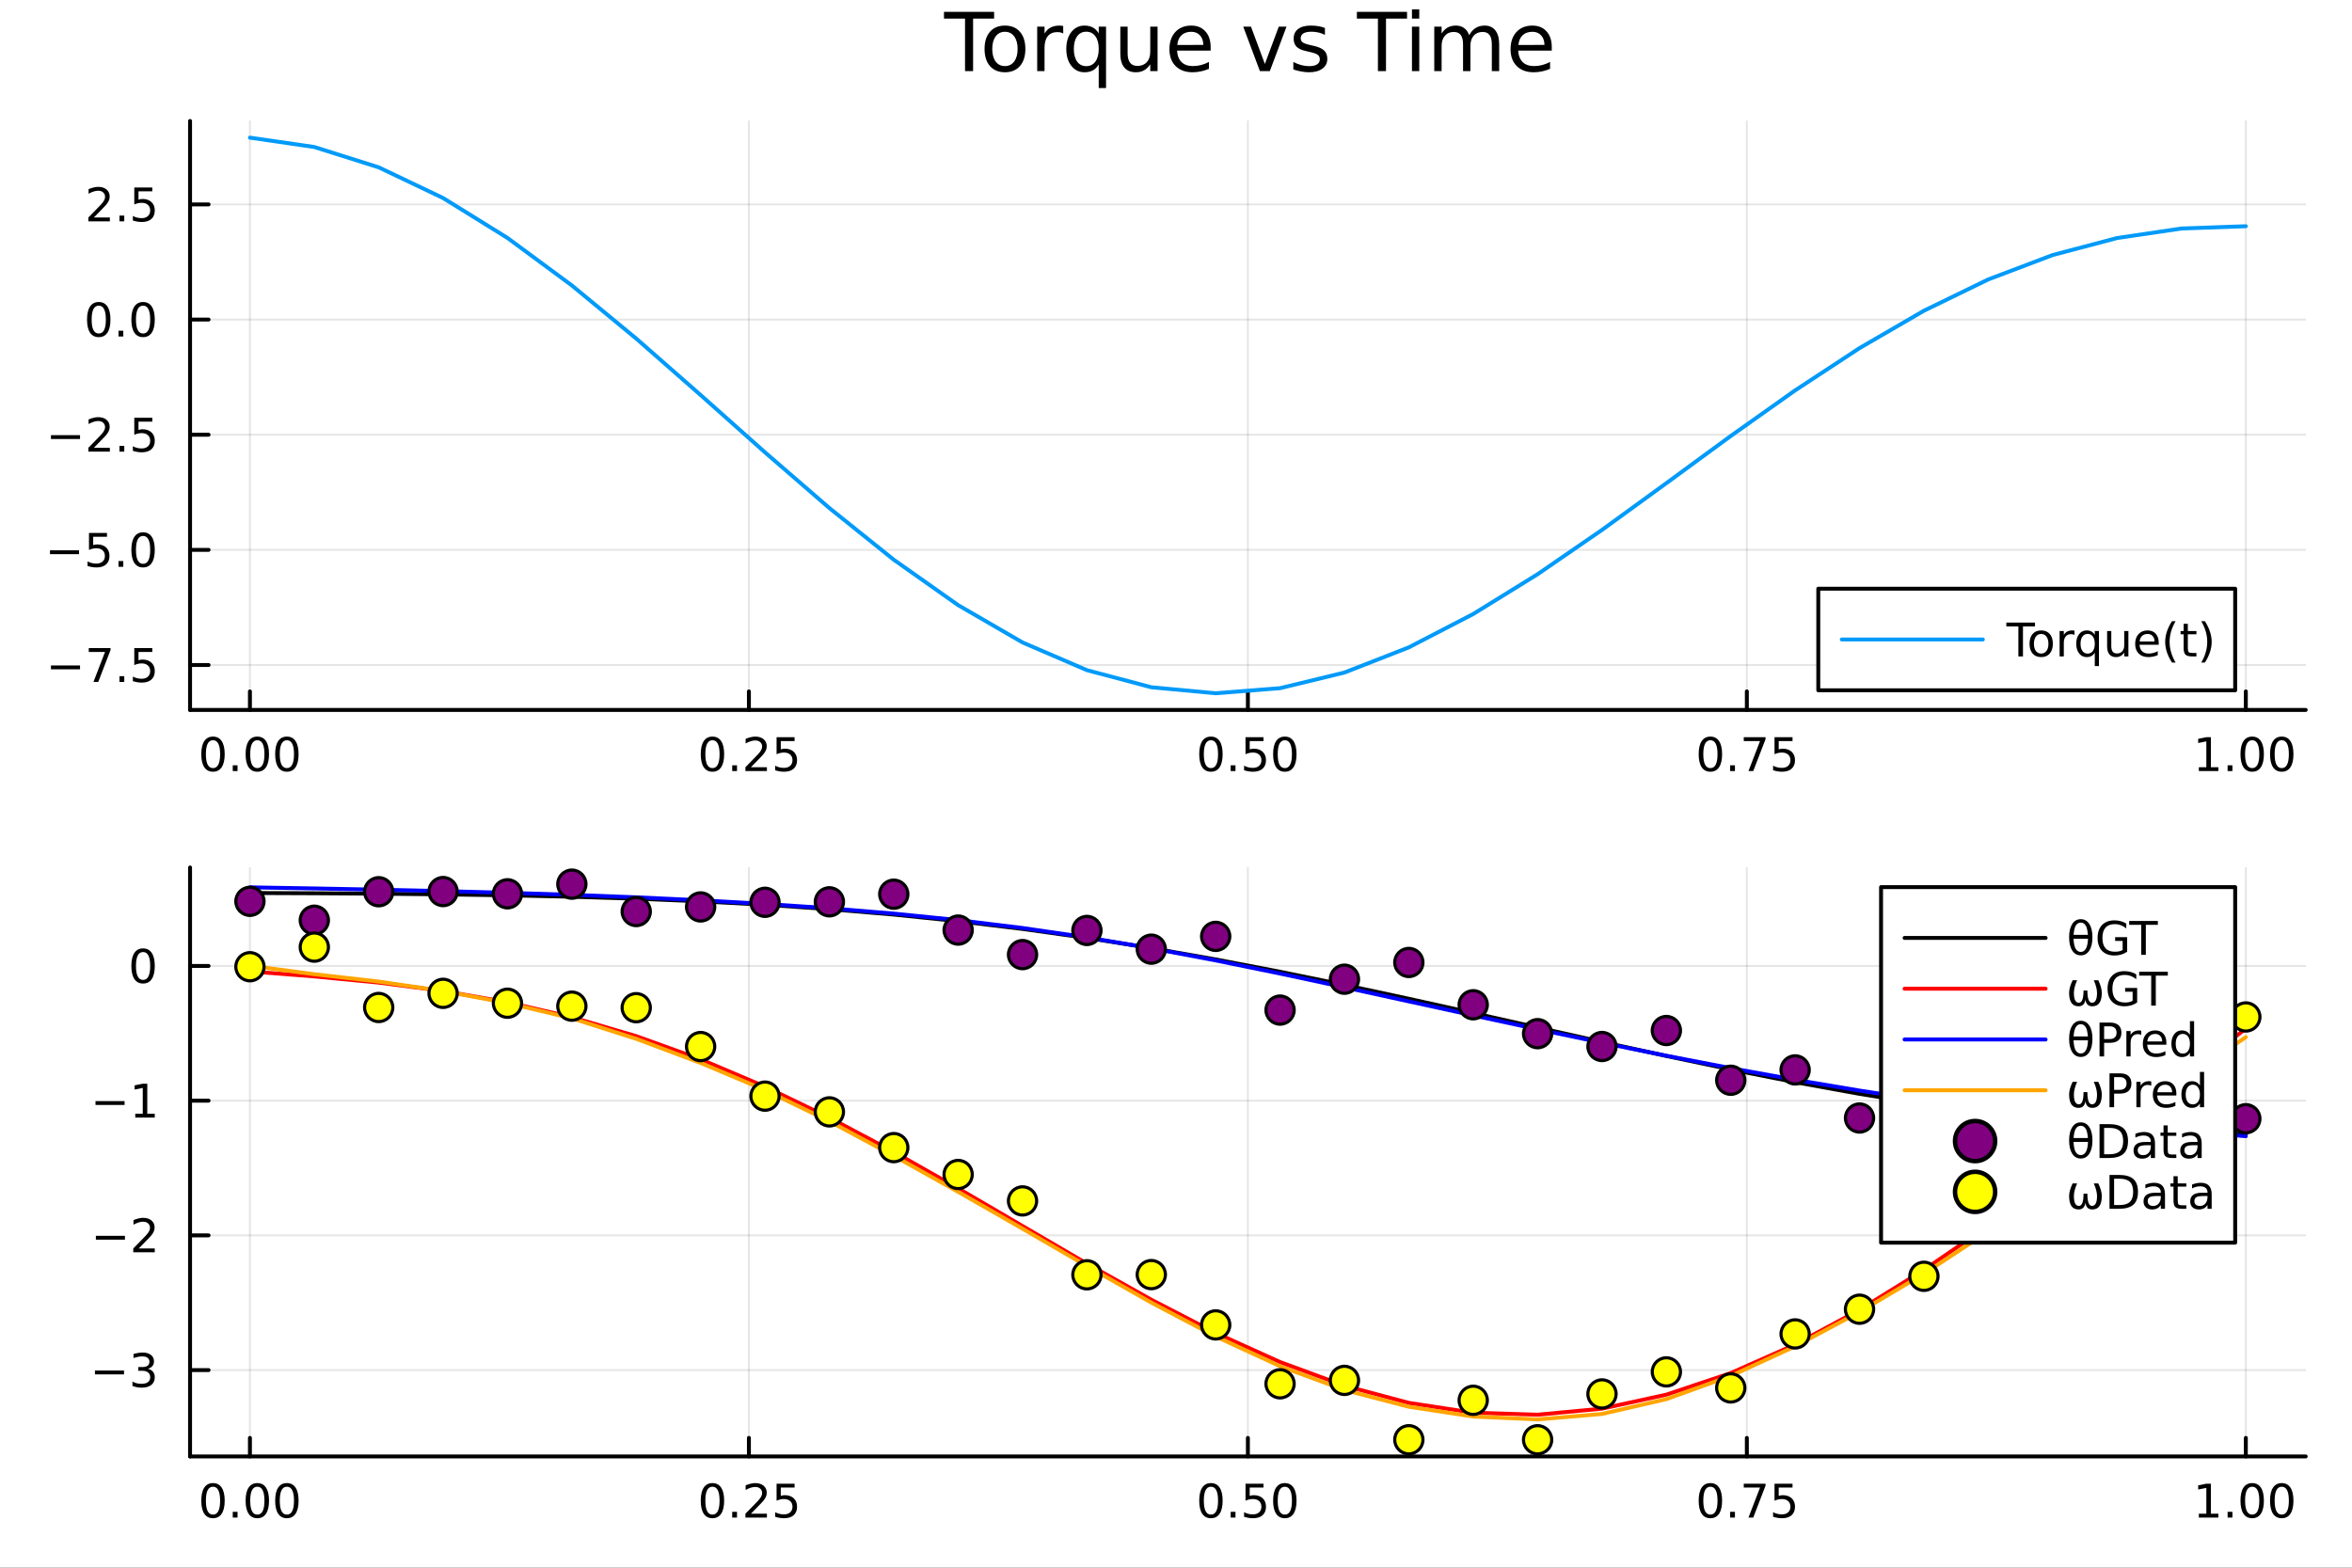 <svg xmlns="http://www.w3.org/2000/svg" xmlns:xlink="http://www.w3.org/1999/xlink" width="600" height="400" viewBox="0 0 2400 1600">
<rect x="0" y="0" width="2400" height="1600" fill="#333333" stroke="none"/>
<defs>
  <clipPath id="clip780">
    <rect x="0" y="0" width="2400" height="1600"></rect>
  </clipPath>
</defs>
<path clip-path="url(#clip780)" d="M0 1600 L2400 1600 L2400 0 L0 0  Z" fill="#ffffff" fill-rule="evenodd" fill-opacity="1"></path>
<defs>
  <clipPath id="clip781">
    <rect x="480" y="0" width="1681" height="1600"></rect>
  </clipPath>
</defs>
<path clip-path="url(#clip780)" d="M193.936 724.562 L2352.76 724.562 L2352.76 123.472 L193.936 123.472  Z" fill="#ffffff" fill-rule="evenodd" fill-opacity="1"></path>
<defs>
  <clipPath id="clip782">
    <rect x="193" y="123" width="2160" height="602"></rect>
  </clipPath>
</defs>
<polyline clip-path="url(#clip782)" style="stroke:#000000; stroke-linecap:round; stroke-linejoin:round; stroke-width:2; stroke-opacity:0.1; fill:none" points="255.035,724.562 255.035,123.472 "></polyline>
<polyline clip-path="url(#clip782)" style="stroke:#000000; stroke-linecap:round; stroke-linejoin:round; stroke-width:2; stroke-opacity:0.1; fill:none" points="764.19,724.562 764.19,123.472 "></polyline>
<polyline clip-path="url(#clip782)" style="stroke:#000000; stroke-linecap:round; stroke-linejoin:round; stroke-width:2; stroke-opacity:0.1; fill:none" points="1273.35,724.562 1273.35,123.472 "></polyline>
<polyline clip-path="url(#clip782)" style="stroke:#000000; stroke-linecap:round; stroke-linejoin:round; stroke-width:2; stroke-opacity:0.1; fill:none" points="1782.5,724.562 1782.5,123.472 "></polyline>
<polyline clip-path="url(#clip782)" style="stroke:#000000; stroke-linecap:round; stroke-linejoin:round; stroke-width:2; stroke-opacity:0.1; fill:none" points="2291.66,724.562 2291.66,123.472 "></polyline>
<polyline clip-path="url(#clip780)" style="stroke:#000000; stroke-linecap:round; stroke-linejoin:round; stroke-width:4; stroke-opacity:1; fill:none" points="193.936,724.562 2352.76,724.562 "></polyline>
<polyline clip-path="url(#clip780)" style="stroke:#000000; stroke-linecap:round; stroke-linejoin:round; stroke-width:4; stroke-opacity:1; fill:none" points="255.035,724.562 255.035,705.664 "></polyline>
<polyline clip-path="url(#clip780)" style="stroke:#000000; stroke-linecap:round; stroke-linejoin:round; stroke-width:4; stroke-opacity:1; fill:none" points="764.19,724.562 764.19,705.664 "></polyline>
<polyline clip-path="url(#clip780)" style="stroke:#000000; stroke-linecap:round; stroke-linejoin:round; stroke-width:4; stroke-opacity:1; fill:none" points="1273.35,724.562 1273.35,705.664 "></polyline>
<polyline clip-path="url(#clip780)" style="stroke:#000000; stroke-linecap:round; stroke-linejoin:round; stroke-width:4; stroke-opacity:1; fill:none" points="1782.5,724.562 1782.5,705.664 "></polyline>
<polyline clip-path="url(#clip780)" style="stroke:#000000; stroke-linecap:round; stroke-linejoin:round; stroke-width:4; stroke-opacity:1; fill:none" points="2291.66,724.562 2291.66,705.664 "></polyline>
<path clip-path="url(#clip780)" d="M217.338 755.481 Q213.727 755.481 211.898 759.045 Q210.093 762.587 210.093 769.717 Q210.093 776.823 211.898 780.388 Q213.727 783.929 217.338 783.929 Q220.972 783.929 222.778 780.388 Q224.607 776.823 224.607 769.717 Q224.607 762.587 222.778 759.045 Q220.972 755.481 217.338 755.481 M217.338 751.777 Q223.148 751.777 226.204 756.383 Q229.282 760.967 229.282 769.717 Q229.282 778.443 226.204 783.05 Q223.148 787.633 217.338 787.633 Q211.528 787.633 208.449 783.05 Q205.394 778.443 205.394 769.717 Q205.394 760.967 208.449 756.383 Q211.528 751.777 217.338 751.777 Z" fill="#000000" fill-rule="nonzero" fill-opacity="1"></path><path clip-path="url(#clip780)" d="M237.5 781.082 L242.384 781.082 L242.384 786.962 L237.5 786.962 L237.5 781.082 Z" fill="#000000" fill-rule="nonzero" fill-opacity="1"></path><path clip-path="url(#clip780)" d="M262.569 755.481 Q258.958 755.481 257.13 759.045 Q255.324 762.587 255.324 769.717 Q255.324 776.823 257.13 780.388 Q258.958 783.929 262.569 783.929 Q266.204 783.929 268.009 780.388 Q269.838 776.823 269.838 769.717 Q269.838 762.587 268.009 759.045 Q266.204 755.481 262.569 755.481 M262.569 751.777 Q268.38 751.777 271.435 756.383 Q274.514 760.967 274.514 769.717 Q274.514 778.443 271.435 783.05 Q268.38 787.633 262.569 787.633 Q256.759 787.633 253.681 783.05 Q250.625 778.443 250.625 769.717 Q250.625 760.967 253.681 756.383 Q256.759 751.777 262.569 751.777 Z" fill="#000000" fill-rule="nonzero" fill-opacity="1"></path><path clip-path="url(#clip780)" d="M292.731 755.481 Q289.12 755.481 287.291 759.045 Q285.486 762.587 285.486 769.717 Q285.486 776.823 287.291 780.388 Q289.12 783.929 292.731 783.929 Q296.365 783.929 298.171 780.388 Q300 776.823 300 769.717 Q300 762.587 298.171 759.045 Q296.365 755.481 292.731 755.481 M292.731 751.777 Q298.541 751.777 301.597 756.383 Q304.676 760.967 304.676 769.717 Q304.676 778.443 301.597 783.05 Q298.541 787.633 292.731 787.633 Q286.921 787.633 283.842 783.05 Q280.787 778.443 280.787 769.717 Q280.787 760.967 283.842 756.383 Q286.921 751.777 292.731 751.777 Z" fill="#000000" fill-rule="nonzero" fill-opacity="1"></path><path clip-path="url(#clip780)" d="M726.991 755.481 Q723.38 755.481 721.552 759.045 Q719.746 762.587 719.746 769.717 Q719.746 776.823 721.552 780.388 Q723.38 783.929 726.991 783.929 Q730.626 783.929 732.431 780.388 Q734.26 776.823 734.26 769.717 Q734.26 762.587 732.431 759.045 Q730.626 755.481 726.991 755.481 M726.991 751.777 Q732.802 751.777 735.857 756.383 Q738.936 760.967 738.936 769.717 Q738.936 778.443 735.857 783.05 Q732.802 787.633 726.991 787.633 Q721.181 787.633 718.103 783.05 Q715.047 778.443 715.047 769.717 Q715.047 760.967 718.103 756.383 Q721.181 751.777 726.991 751.777 Z" fill="#000000" fill-rule="nonzero" fill-opacity="1"></path><path clip-path="url(#clip780)" d="M747.153 781.082 L752.038 781.082 L752.038 786.962 L747.153 786.962 L747.153 781.082 Z" fill="#000000" fill-rule="nonzero" fill-opacity="1"></path><path clip-path="url(#clip780)" d="M766.25 783.027 L782.57 783.027 L782.57 786.962 L760.626 786.962 L760.626 783.027 Q763.288 780.272 767.871 775.643 Q772.477 770.99 773.658 769.647 Q775.903 767.124 776.783 765.388 Q777.686 763.629 777.686 761.939 Q777.686 759.184 775.741 757.448 Q773.82 755.712 770.718 755.712 Q768.519 755.712 766.065 756.476 Q763.635 757.24 760.857 758.791 L760.857 754.069 Q763.681 752.934 766.135 752.356 Q768.588 751.777 770.625 751.777 Q775.996 751.777 779.19 754.462 Q782.385 757.147 782.385 761.638 Q782.385 763.768 781.574 765.689 Q780.787 767.587 778.681 770.18 Q778.102 770.851 775 774.068 Q771.899 777.263 766.25 783.027 Z" fill="#000000" fill-rule="nonzero" fill-opacity="1"></path><path clip-path="url(#clip780)" d="M792.431 752.402 L810.787 752.402 L810.787 756.337 L796.713 756.337 L796.713 764.809 Q797.732 764.462 798.75 764.3 Q799.769 764.115 800.787 764.115 Q806.574 764.115 809.954 767.286 Q813.334 770.457 813.334 775.874 Q813.334 781.453 809.861 784.554 Q806.389 787.633 800.07 787.633 Q797.894 787.633 795.625 787.263 Q793.38 786.892 790.973 786.152 L790.973 781.453 Q793.056 782.587 795.278 783.142 Q797.5 783.698 799.977 783.698 Q803.982 783.698 806.32 781.592 Q808.658 779.485 808.658 775.874 Q808.658 772.263 806.32 770.156 Q803.982 768.05 799.977 768.05 Q798.102 768.05 796.227 768.467 Q794.375 768.883 792.431 769.763 L792.431 752.402 Z" fill="#000000" fill-rule="nonzero" fill-opacity="1"></path><path clip-path="url(#clip780)" d="M1235.65 755.481 Q1232.04 755.481 1230.21 759.045 Q1228.4 762.587 1228.4 769.717 Q1228.4 776.823 1230.21 780.388 Q1232.04 783.929 1235.65 783.929 Q1239.28 783.929 1241.09 780.388 Q1242.92 776.823 1242.92 769.717 Q1242.92 762.587 1241.09 759.045 Q1239.28 755.481 1235.65 755.481 M1235.65 751.777 Q1241.46 751.777 1244.52 756.383 Q1247.59 760.967 1247.59 769.717 Q1247.59 778.443 1244.52 783.05 Q1241.46 787.633 1235.65 787.633 Q1229.84 787.633 1226.76 783.05 Q1223.71 778.443 1223.71 769.717 Q1223.71 760.967 1226.76 756.383 Q1229.84 751.777 1235.65 751.777 Z" fill="#000000" fill-rule="nonzero" fill-opacity="1"></path><path clip-path="url(#clip780)" d="M1255.81 781.082 L1260.7 781.082 L1260.7 786.962 L1255.81 786.962 L1255.81 781.082 Z" fill="#000000" fill-rule="nonzero" fill-opacity="1"></path><path clip-path="url(#clip780)" d="M1270.93 752.402 L1289.28 752.402 L1289.28 756.337 L1275.21 756.337 L1275.21 764.809 Q1276.23 764.462 1277.25 764.3 Q1278.26 764.115 1279.28 764.115 Q1285.07 764.115 1288.45 767.286 Q1291.83 770.457 1291.83 775.874 Q1291.83 781.453 1288.36 784.554 Q1284.89 787.633 1278.57 787.633 Q1276.39 787.633 1274.12 787.263 Q1271.88 786.892 1269.47 786.152 L1269.47 781.453 Q1271.55 782.587 1273.77 783.142 Q1276 783.698 1278.47 783.698 Q1282.48 783.698 1284.82 781.592 Q1287.15 779.485 1287.15 775.874 Q1287.15 772.263 1284.82 770.156 Q1282.48 768.05 1278.47 768.05 Q1276.6 768.05 1274.72 768.467 Q1272.87 768.883 1270.93 769.763 L1270.93 752.402 Z" fill="#000000" fill-rule="nonzero" fill-opacity="1"></path><path clip-path="url(#clip780)" d="M1311.04 755.481 Q1307.43 755.481 1305.6 759.045 Q1303.8 762.587 1303.8 769.717 Q1303.8 776.823 1305.6 780.388 Q1307.43 783.929 1311.04 783.929 Q1314.68 783.929 1316.48 780.388 Q1318.31 776.823 1318.31 769.717 Q1318.31 762.587 1316.48 759.045 Q1314.68 755.481 1311.04 755.481 M1311.04 751.777 Q1316.85 751.777 1319.91 756.383 Q1322.99 760.967 1322.99 769.717 Q1322.99 778.443 1319.91 783.05 Q1316.85 787.633 1311.04 787.633 Q1305.23 787.633 1302.15 783.05 Q1299.1 778.443 1299.1 769.717 Q1299.1 760.967 1302.15 756.383 Q1305.23 751.777 1311.04 751.777 Z" fill="#000000" fill-rule="nonzero" fill-opacity="1"></path><path clip-path="url(#clip780)" d="M1745.3 755.481 Q1741.69 755.481 1739.86 759.045 Q1738.06 762.587 1738.06 769.717 Q1738.06 776.823 1739.86 780.388 Q1741.69 783.929 1745.3 783.929 Q1748.94 783.929 1750.74 780.388 Q1752.57 776.823 1752.57 769.717 Q1752.57 762.587 1750.74 759.045 Q1748.94 755.481 1745.3 755.481 M1745.3 751.777 Q1751.11 751.777 1754.17 756.383 Q1757.25 760.967 1757.25 769.717 Q1757.25 778.443 1754.17 783.05 Q1751.11 787.633 1745.3 787.633 Q1739.49 787.633 1736.41 783.05 Q1733.36 778.443 1733.36 769.717 Q1733.36 760.967 1736.41 756.383 Q1739.49 751.777 1745.3 751.777 Z" fill="#000000" fill-rule="nonzero" fill-opacity="1"></path><path clip-path="url(#clip780)" d="M1765.46 781.082 L1770.35 781.082 L1770.35 786.962 L1765.46 786.962 L1765.46 781.082 Z" fill="#000000" fill-rule="nonzero" fill-opacity="1"></path><path clip-path="url(#clip780)" d="M1779.35 752.402 L1801.58 752.402 L1801.58 754.393 L1789.03 786.962 L1784.15 786.962 L1795.95 756.337 L1779.35 756.337 L1779.35 752.402 Z" fill="#000000" fill-rule="nonzero" fill-opacity="1"></path><path clip-path="url(#clip780)" d="M1810.74 752.402 L1829.1 752.402 L1829.1 756.337 L1815.02 756.337 L1815.02 764.809 Q1816.04 764.462 1817.06 764.3 Q1818.08 764.115 1819.1 764.115 Q1824.89 764.115 1828.27 767.286 Q1831.64 770.457 1831.64 775.874 Q1831.64 781.453 1828.17 784.554 Q1824.7 787.633 1818.38 787.633 Q1816.21 787.633 1813.94 787.263 Q1811.69 786.892 1809.28 786.152 L1809.28 781.453 Q1811.37 782.587 1813.59 783.142 Q1815.81 783.698 1818.29 783.698 Q1822.29 783.698 1824.63 781.592 Q1826.97 779.485 1826.97 775.874 Q1826.97 772.263 1824.63 770.156 Q1822.29 768.05 1818.29 768.05 Q1816.41 768.05 1814.54 768.467 Q1812.69 768.883 1810.74 769.763 L1810.74 752.402 Z" fill="#000000" fill-rule="nonzero" fill-opacity="1"></path><path clip-path="url(#clip780)" d="M2243.73 783.027 L2251.37 783.027 L2251.37 756.661 L2243.06 758.328 L2243.06 754.069 L2251.32 752.402 L2256 752.402 L2256 783.027 L2263.64 783.027 L2263.64 786.962 L2243.73 786.962 L2243.73 783.027 Z" fill="#000000" fill-rule="nonzero" fill-opacity="1"></path><path clip-path="url(#clip780)" d="M2273.08 781.082 L2277.97 781.082 L2277.97 786.962 L2273.08 786.962 L2273.08 781.082 Z" fill="#000000" fill-rule="nonzero" fill-opacity="1"></path><path clip-path="url(#clip780)" d="M2298.15 755.481 Q2294.54 755.481 2292.71 759.045 Q2290.9 762.587 2290.9 769.717 Q2290.9 776.823 2292.71 780.388 Q2294.54 783.929 2298.15 783.929 Q2301.78 783.929 2303.59 780.388 Q2305.42 776.823 2305.42 769.717 Q2305.42 762.587 2303.59 759.045 Q2301.78 755.481 2298.15 755.481 M2298.15 751.777 Q2303.96 751.777 2307.02 756.383 Q2310.09 760.967 2310.09 769.717 Q2310.09 778.443 2307.02 783.05 Q2303.96 787.633 2298.15 787.633 Q2292.34 787.633 2289.26 783.05 Q2286.21 778.443 2286.21 769.717 Q2286.21 760.967 2289.26 756.383 Q2292.34 751.777 2298.15 751.777 Z" fill="#000000" fill-rule="nonzero" fill-opacity="1"></path><path clip-path="url(#clip780)" d="M2328.31 755.481 Q2324.7 755.481 2322.87 759.045 Q2321.07 762.587 2321.07 769.717 Q2321.07 776.823 2322.87 780.388 Q2324.7 783.929 2328.31 783.929 Q2331.95 783.929 2333.75 780.388 Q2335.58 776.823 2335.58 769.717 Q2335.58 762.587 2333.75 759.045 Q2331.95 755.481 2328.31 755.481 M2328.31 751.777 Q2334.12 751.777 2337.18 756.383 Q2340.26 760.967 2340.26 769.717 Q2340.26 778.443 2337.18 783.05 Q2334.12 787.633 2328.31 787.633 Q2322.5 787.633 2319.42 783.05 Q2316.37 778.443 2316.37 769.717 Q2316.37 760.967 2319.42 756.383 Q2322.5 751.777 2328.31 751.777 Z" fill="#000000" fill-rule="nonzero" fill-opacity="1"></path><polyline clip-path="url(#clip782)" style="stroke:#000000; stroke-linecap:round; stroke-linejoin:round; stroke-width:2; stroke-opacity:0.1; fill:none" points="193.936,678.721 2352.76,678.721 "></polyline>
<polyline clip-path="url(#clip782)" style="stroke:#000000; stroke-linecap:round; stroke-linejoin:round; stroke-width:2; stroke-opacity:0.1; fill:none" points="193.936,561.197 2352.76,561.197 "></polyline>
<polyline clip-path="url(#clip782)" style="stroke:#000000; stroke-linecap:round; stroke-linejoin:round; stroke-width:2; stroke-opacity:0.1; fill:none" points="193.936,443.672 2352.76,443.672 "></polyline>
<polyline clip-path="url(#clip782)" style="stroke:#000000; stroke-linecap:round; stroke-linejoin:round; stroke-width:2; stroke-opacity:0.1; fill:none" points="193.936,326.148 2352.76,326.148 "></polyline>
<polyline clip-path="url(#clip782)" style="stroke:#000000; stroke-linecap:round; stroke-linejoin:round; stroke-width:2; stroke-opacity:0.1; fill:none" points="193.936,208.624 2352.76,208.624 "></polyline>
<polyline clip-path="url(#clip780)" style="stroke:#000000; stroke-linecap:round; stroke-linejoin:round; stroke-width:4; stroke-opacity:1; fill:none" points="193.936,724.562 193.936,123.472 "></polyline>
<polyline clip-path="url(#clip780)" style="stroke:#000000; stroke-linecap:round; stroke-linejoin:round; stroke-width:4; stroke-opacity:1; fill:none" points="193.936,678.721 212.834,678.721 "></polyline>
<polyline clip-path="url(#clip780)" style="stroke:#000000; stroke-linecap:round; stroke-linejoin:round; stroke-width:4; stroke-opacity:1; fill:none" points="193.936,561.197 212.834,561.197 "></polyline>
<polyline clip-path="url(#clip780)" style="stroke:#000000; stroke-linecap:round; stroke-linejoin:round; stroke-width:4; stroke-opacity:1; fill:none" points="193.936,443.672 212.834,443.672 "></polyline>
<polyline clip-path="url(#clip780)" style="stroke:#000000; stroke-linecap:round; stroke-linejoin:round; stroke-width:4; stroke-opacity:1; fill:none" points="193.936,326.148 212.834,326.148 "></polyline>
<polyline clip-path="url(#clip780)" style="stroke:#000000; stroke-linecap:round; stroke-linejoin:round; stroke-width:4; stroke-opacity:1; fill:none" points="193.936,208.624 212.834,208.624 "></polyline>
<path clip-path="url(#clip780)" d="M51.987 679.172 L81.663 679.172 L81.663 683.107 L51.987 683.107 L51.987 679.172 Z" fill="#000000" fill-rule="nonzero" fill-opacity="1"></path><path clip-path="url(#clip780)" d="M90.575 661.441 L112.797 661.441 L112.797 663.432 L100.251 696.001 L95.367 696.001 L107.172 665.376 L90.575 665.376 L90.575 661.441 Z" fill="#000000" fill-rule="nonzero" fill-opacity="1"></path><path clip-path="url(#clip780)" d="M121.918 690.121 L126.802 690.121 L126.802 696.001 L121.918 696.001 L121.918 690.121 Z" fill="#000000" fill-rule="nonzero" fill-opacity="1"></path><path clip-path="url(#clip780)" d="M137.033 661.441 L155.39 661.441 L155.39 665.376 L141.316 665.376 L141.316 673.848 Q142.334 673.501 143.353 673.339 Q144.371 673.154 145.39 673.154 Q151.177 673.154 154.556 676.325 Q157.936 679.496 157.936 684.913 Q157.936 690.492 154.464 693.594 Q150.992 696.672 144.672 696.672 Q142.496 696.672 140.228 696.302 Q137.982 695.931 135.575 695.191 L135.575 690.492 Q137.658 691.626 139.881 692.181 Q142.103 692.737 144.58 692.737 Q148.584 692.737 150.922 690.631 Q153.26 688.524 153.26 684.913 Q153.26 681.302 150.922 679.195 Q148.584 677.089 144.58 677.089 Q142.705 677.089 140.83 677.506 Q138.978 677.922 137.033 678.802 L137.033 661.441 Z" fill="#000000" fill-rule="nonzero" fill-opacity="1"></path><path clip-path="url(#clip780)" d="M50.992 561.648 L80.668 561.648 L80.668 565.583 L50.992 565.583 L50.992 561.648 Z" fill="#000000" fill-rule="nonzero" fill-opacity="1"></path><path clip-path="url(#clip780)" d="M90.807 543.917 L109.163 543.917 L109.163 547.852 L95.089 547.852 L95.089 556.324 Q96.108 555.977 97.126 555.815 Q98.145 555.63 99.163 555.63 Q104.95 555.63 108.33 558.801 Q111.709 561.972 111.709 567.389 Q111.709 572.967 108.237 576.069 Q104.765 579.148 98.446 579.148 Q96.27 579.148 94.001 578.778 Q91.756 578.407 89.348 577.667 L89.348 572.967 Q91.432 574.102 93.654 574.657 Q95.876 575.213 98.353 575.213 Q102.358 575.213 104.696 573.106 Q107.033 571 107.033 567.389 Q107.033 563.778 104.696 561.671 Q102.358 559.565 98.353 559.565 Q96.478 559.565 94.603 559.981 Q92.751 560.398 90.807 561.278 L90.807 543.917 Z" fill="#000000" fill-rule="nonzero" fill-opacity="1"></path><path clip-path="url(#clip780)" d="M120.922 572.597 L125.807 572.597 L125.807 578.477 L120.922 578.477 L120.922 572.597 Z" fill="#000000" fill-rule="nonzero" fill-opacity="1"></path><path clip-path="url(#clip780)" d="M145.992 546.995 Q142.381 546.995 140.552 550.56 Q138.746 554.102 138.746 561.231 Q138.746 568.338 140.552 571.903 Q142.381 575.444 145.992 575.444 Q149.626 575.444 151.431 571.903 Q153.26 568.338 153.26 561.231 Q153.26 554.102 151.431 550.56 Q149.626 546.995 145.992 546.995 M145.992 543.292 Q151.802 543.292 154.857 547.898 Q157.936 552.481 157.936 561.231 Q157.936 569.958 154.857 574.565 Q151.802 579.148 145.992 579.148 Q140.181 579.148 137.103 574.565 Q134.047 569.958 134.047 561.231 Q134.047 552.481 137.103 547.898 Q140.181 543.292 145.992 543.292 Z" fill="#000000" fill-rule="nonzero" fill-opacity="1"></path><path clip-path="url(#clip780)" d="M51.987 444.124 L81.663 444.124 L81.663 448.059 L51.987 448.059 L51.987 444.124 Z" fill="#000000" fill-rule="nonzero" fill-opacity="1"></path><path clip-path="url(#clip780)" d="M95.784 457.017 L112.103 457.017 L112.103 460.952 L90.159 460.952 L90.159 457.017 Q92.821 454.263 97.404 449.633 Q102.01 444.98 103.191 443.638 Q105.436 441.115 106.316 439.379 Q107.219 437.619 107.219 435.929 Q107.219 433.175 105.274 431.439 Q103.353 429.703 100.251 429.703 Q98.052 429.703 95.598 430.467 Q93.168 431.23 90.39 432.781 L90.39 428.059 Q93.214 426.925 95.668 426.346 Q98.121 425.767 100.159 425.767 Q105.529 425.767 108.723 428.453 Q111.918 431.138 111.918 435.629 Q111.918 437.758 111.108 439.679 Q110.321 441.578 108.214 444.17 Q107.635 444.841 104.534 448.059 Q101.432 451.253 95.784 457.017 Z" fill="#000000" fill-rule="nonzero" fill-opacity="1"></path><path clip-path="url(#clip780)" d="M121.918 455.073 L126.802 455.073 L126.802 460.952 L121.918 460.952 L121.918 455.073 Z" fill="#000000" fill-rule="nonzero" fill-opacity="1"></path><path clip-path="url(#clip780)" d="M137.033 426.392 L155.39 426.392 L155.39 430.328 L141.316 430.328 L141.316 438.8 Q142.334 438.453 143.353 438.291 Q144.371 438.105 145.39 438.105 Q151.177 438.105 154.556 441.277 Q157.936 444.448 157.936 449.865 Q157.936 455.443 154.464 458.545 Q150.992 461.624 144.672 461.624 Q142.496 461.624 140.228 461.253 Q137.982 460.883 135.575 460.142 L135.575 455.443 Q137.658 456.578 139.881 457.133 Q142.103 457.689 144.58 457.689 Q148.584 457.689 150.922 455.582 Q153.26 453.476 153.26 449.865 Q153.26 446.253 150.922 444.147 Q148.584 442.041 144.58 442.041 Q142.705 442.041 140.83 442.457 Q138.978 442.874 137.033 443.754 L137.033 426.392 Z" fill="#000000" fill-rule="nonzero" fill-opacity="1"></path><path clip-path="url(#clip780)" d="M100.76 311.947 Q97.149 311.947 95.321 315.512 Q93.515 319.053 93.515 326.183 Q93.515 333.289 95.321 336.854 Q97.149 340.396 100.76 340.396 Q104.395 340.396 106.2 336.854 Q108.029 333.289 108.029 326.183 Q108.029 319.053 106.2 315.512 Q104.395 311.947 100.76 311.947 M100.76 308.243 Q106.571 308.243 109.626 312.85 Q112.705 317.433 112.705 326.183 Q112.705 334.91 109.626 339.516 Q106.571 344.1 100.76 344.1 Q94.95 344.1 91.871 339.516 Q88.816 334.91 88.816 326.183 Q88.816 317.433 91.871 312.85 Q94.95 308.243 100.76 308.243 Z" fill="#000000" fill-rule="nonzero" fill-opacity="1"></path><path clip-path="url(#clip780)" d="M120.922 337.549 L125.807 337.549 L125.807 343.428 L120.922 343.428 L120.922 337.549 Z" fill="#000000" fill-rule="nonzero" fill-opacity="1"></path><path clip-path="url(#clip780)" d="M145.992 311.947 Q142.381 311.947 140.552 315.512 Q138.746 319.053 138.746 326.183 Q138.746 333.289 140.552 336.854 Q142.381 340.396 145.992 340.396 Q149.626 340.396 151.431 336.854 Q153.26 333.289 153.26 326.183 Q153.26 319.053 151.431 315.512 Q149.626 311.947 145.992 311.947 M145.992 308.243 Q151.802 308.243 154.857 312.85 Q157.936 317.433 157.936 326.183 Q157.936 334.91 154.857 339.516 Q151.802 344.1 145.992 344.1 Q140.181 344.1 137.103 339.516 Q134.047 334.91 134.047 326.183 Q134.047 317.433 137.103 312.85 Q140.181 308.243 145.992 308.243 Z" fill="#000000" fill-rule="nonzero" fill-opacity="1"></path><path clip-path="url(#clip780)" d="M95.784 221.969 L112.103 221.969 L112.103 225.904 L90.159 225.904 L90.159 221.969 Q92.821 219.214 97.404 214.585 Q102.01 209.932 103.191 208.589 Q105.436 206.066 106.316 204.33 Q107.219 202.571 107.219 200.881 Q107.219 198.126 105.274 196.39 Q103.353 194.654 100.251 194.654 Q98.052 194.654 95.598 195.418 Q93.168 196.182 90.39 197.733 L90.39 193.011 Q93.214 191.876 95.668 191.298 Q98.121 190.719 100.159 190.719 Q105.529 190.719 108.723 193.404 Q111.918 196.089 111.918 200.58 Q111.918 202.71 111.108 204.631 Q110.321 206.529 108.214 209.122 Q107.635 209.793 104.534 213.011 Q101.432 216.205 95.784 221.969 Z" fill="#000000" fill-rule="nonzero" fill-opacity="1"></path><path clip-path="url(#clip780)" d="M121.918 220.024 L126.802 220.024 L126.802 225.904 L121.918 225.904 L121.918 220.024 Z" fill="#000000" fill-rule="nonzero" fill-opacity="1"></path><path clip-path="url(#clip780)" d="M137.033 191.344 L155.39 191.344 L155.39 195.279 L141.316 195.279 L141.316 203.751 Q142.334 203.404 143.353 203.242 Q144.371 203.057 145.39 203.057 Q151.177 203.057 154.556 206.228 Q157.936 209.4 157.936 214.816 Q157.936 220.395 154.464 223.497 Q150.992 226.575 144.672 226.575 Q142.496 226.575 140.228 226.205 Q137.982 225.835 135.575 225.094 L135.575 220.395 Q137.658 221.529 139.881 222.085 Q142.103 222.64 144.58 222.64 Q148.584 222.64 150.922 220.534 Q153.26 218.427 153.26 214.816 Q153.26 211.205 150.922 209.099 Q148.584 206.992 144.58 206.992 Q142.705 206.992 140.83 207.409 Q138.978 207.825 137.033 208.705 L137.033 191.344 Z" fill="#000000" fill-rule="nonzero" fill-opacity="1"></path><path clip-path="url(#clip780)" d="M963.249 12.096 L1014.41 12.096 L1014.41 18.983 L992.942 18.983 L992.942 72.576 L984.719 72.576 L984.719 18.983 L963.249 18.983 L963.249 12.096 Z" fill="#000000" fill-rule="nonzero" fill-opacity="1"></path><path clip-path="url(#clip780)" d="M1025.47 32.431 Q1019.48 32.431 1015.99 37.131 Q1012.51 41.789 1012.51 49.931 Q1012.51 58.074 1015.95 62.773 Q1019.44 67.431 1025.47 67.431 Q1031.43 67.431 1034.91 62.732 Q1038.39 58.033 1038.39 49.931 Q1038.39 41.87 1034.91 37.171 Q1031.43 32.431 1025.47 32.431 M1025.47 26.112 Q1035.19 26.112 1040.74 32.431 Q1046.29 38.751 1046.29 49.931 Q1046.29 61.071 1040.74 67.431 Q1035.19 73.751 1025.47 73.751 Q1015.71 73.751 1010.16 67.431 Q1004.65 61.071 1004.65 49.931 Q1004.65 38.751 1010.16 32.431 Q1015.71 26.112 1025.47 26.112 Z" fill="#000000" fill-rule="nonzero" fill-opacity="1"></path><path clip-path="url(#clip780)" d="M1084.94 34.173 Q1083.68 33.444 1082.18 33.12 Q1080.73 32.756 1078.94 32.756 Q1072.62 32.756 1069.22 36.888 Q1065.86 40.979 1065.86 48.676 L1065.86 72.576 L1058.36 72.576 L1058.36 27.206 L1065.86 27.206 L1065.86 34.254 Q1068.21 30.122 1071.98 28.138 Q1075.74 26.112 1081.13 26.112 Q1081.9 26.112 1082.83 26.234 Q1083.76 26.315 1084.9 26.517 L1084.94 34.173 Z" fill="#000000" fill-rule="nonzero" fill-opacity="1"></path><path clip-path="url(#clip780)" d="M1095.75 49.931 Q1095.75 58.155 1099.12 62.854 Q1102.52 67.512 1108.43 67.512 Q1114.35 67.512 1117.75 62.854 Q1121.15 58.155 1121.15 49.931 Q1121.15 41.708 1117.75 37.05 Q1114.35 32.35 1108.43 32.35 Q1102.52 32.35 1099.12 37.05 Q1095.75 41.708 1095.75 49.931 M1121.15 65.77 Q1118.8 69.821 1115.2 71.806 Q1111.63 73.751 1106.61 73.751 Q1098.39 73.751 1093.2 67.188 Q1088.06 60.626 1088.06 49.931 Q1088.06 39.237 1093.2 32.675 Q1098.39 26.112 1106.61 26.112 Q1111.63 26.112 1115.2 28.097 Q1118.8 30.041 1121.15 34.092 L1121.15 27.206 L1128.61 27.206 L1128.61 89.833 L1121.15 89.833 L1121.15 65.77 Z" fill="#000000" fill-rule="nonzero" fill-opacity="1"></path><path clip-path="url(#clip780)" d="M1143.19 54.671 L1143.19 27.206 L1150.64 27.206 L1150.64 54.387 Q1150.64 60.828 1153.16 64.069 Q1155.67 67.269 1160.69 67.269 Q1166.73 67.269 1170.21 63.421 Q1173.73 59.573 1173.73 52.929 L1173.73 27.206 L1181.19 27.206 L1181.19 72.576 L1173.73 72.576 L1173.73 65.608 Q1171.02 69.74 1167.41 71.766 Q1163.85 73.751 1159.11 73.751 Q1151.29 73.751 1147.24 68.89 Q1143.19 64.029 1143.19 54.671 M1161.95 26.112 L1161.95 26.112 Z" fill="#000000" fill-rule="nonzero" fill-opacity="1"></path><path clip-path="url(#clip780)" d="M1235.35 48.028 L1235.35 51.673 L1201.08 51.673 Q1201.56 59.37 1205.7 63.421 Q1209.87 67.431 1217.28 67.431 Q1221.58 67.431 1225.59 66.378 Q1229.64 65.325 1233.61 63.218 L1233.61 70.267 Q1229.6 71.968 1225.38 72.86 Q1221.17 73.751 1216.84 73.751 Q1205.98 73.751 1199.62 67.431 Q1193.3 61.112 1193.3 50.337 Q1193.3 39.197 1199.3 32.675 Q1205.33 26.112 1215.54 26.112 Q1224.69 26.112 1230 32.026 Q1235.35 37.9 1235.35 48.028 M1227.89 45.84 Q1227.81 39.723 1224.45 36.077 Q1221.13 32.431 1215.62 32.431 Q1209.38 32.431 1205.61 35.956 Q1201.89 39.48 1201.32 45.88 L1227.89 45.84 Z" fill="#000000" fill-rule="nonzero" fill-opacity="1"></path><path clip-path="url(#clip780)" d="M1268.61 27.206 L1276.51 27.206 L1290.68 65.284 L1304.86 27.206 L1312.76 27.206 L1295.75 72.576 L1285.62 72.576 L1268.61 27.206 Z" fill="#000000" fill-rule="nonzero" fill-opacity="1"></path><path clip-path="url(#clip780)" d="M1351.97 28.543 L1351.97 35.591 Q1348.81 33.971 1345.41 33.161 Q1342.01 32.35 1338.36 32.35 Q1332.81 32.35 1330.02 34.052 Q1327.26 35.753 1327.26 39.156 Q1327.26 41.749 1329.25 43.248 Q1331.23 44.706 1337.23 46.043 L1339.78 46.61 Q1347.72 48.311 1351.04 51.43 Q1354.4 54.509 1354.4 60.059 Q1354.4 66.378 1349.38 70.064 Q1344.4 73.751 1335.65 73.751 Q1332 73.751 1328.03 73.022 Q1324.1 72.333 1319.73 70.915 L1319.73 63.218 Q1323.86 65.365 1327.87 66.459 Q1331.88 67.512 1335.81 67.512 Q1341.08 67.512 1343.91 65.73 Q1346.75 63.907 1346.75 60.626 Q1346.75 57.588 1344.68 55.967 Q1342.66 54.347 1335.73 52.848 L1333.14 52.24 Q1326.21 50.782 1323.13 47.785 Q1320.05 44.746 1320.05 39.48 Q1320.05 33.08 1324.59 29.596 Q1329.13 26.112 1337.47 26.112 Q1341.6 26.112 1345.25 26.72 Q1348.9 27.327 1351.97 28.543 Z" fill="#000000" fill-rule="nonzero" fill-opacity="1"></path><path clip-path="url(#clip780)" d="M1384.58 12.096 L1435.75 12.096 L1435.75 18.983 L1414.28 18.983 L1414.28 72.576 L1406.05 72.576 L1406.05 18.983 L1384.58 18.983 L1384.58 12.096 Z" fill="#000000" fill-rule="nonzero" fill-opacity="1"></path><path clip-path="url(#clip780)" d="M1440.77 27.206 L1448.22 27.206 L1448.22 72.576 L1440.77 72.576 L1440.77 27.206 M1440.77 9.544 L1448.22 9.544 L1448.22 18.983 L1440.77 18.983 L1440.77 9.544 Z" fill="#000000" fill-rule="nonzero" fill-opacity="1"></path><path clip-path="url(#clip780)" d="M1499.14 35.915 Q1501.94 30.892 1505.83 28.502 Q1509.72 26.112 1514.98 26.112 Q1522.07 26.112 1525.92 31.095 Q1529.77 36.037 1529.77 45.192 L1529.77 72.576 L1522.27 72.576 L1522.27 45.435 Q1522.27 38.913 1519.97 35.753 Q1517.66 32.594 1512.92 32.594 Q1507.12 32.594 1503.76 36.442 Q1500.4 40.29 1500.4 46.934 L1500.4 72.576 L1492.9 72.576 L1492.9 45.435 Q1492.9 38.873 1490.6 35.753 Q1488.29 32.594 1483.47 32.594 Q1477.75 32.594 1474.39 36.482 Q1471.03 40.331 1471.03 46.934 L1471.03 72.576 L1463.54 72.576 L1463.54 27.206 L1471.03 27.206 L1471.03 34.254 Q1473.58 30.082 1477.15 28.097 Q1480.71 26.112 1485.61 26.112 Q1490.56 26.112 1494 28.624 Q1497.48 31.135 1499.14 35.915 Z" fill="#000000" fill-rule="nonzero" fill-opacity="1"></path><path clip-path="url(#clip780)" d="M1583.44 48.028 L1583.44 51.673 L1549.17 51.673 Q1549.66 59.37 1553.79 63.421 Q1557.96 67.431 1565.38 67.431 Q1569.67 67.431 1573.68 66.378 Q1577.73 65.325 1581.7 63.218 L1581.7 70.267 Q1577.69 71.968 1573.48 72.86 Q1569.26 73.751 1564.93 73.751 Q1554.07 73.751 1547.71 67.431 Q1541.39 61.112 1541.39 50.337 Q1541.39 39.197 1547.39 32.675 Q1553.43 26.112 1563.63 26.112 Q1572.79 26.112 1578.1 32.026 Q1583.44 37.9 1583.44 48.028 M1575.99 45.84 Q1575.91 39.723 1572.55 36.077 Q1569.22 32.431 1563.71 32.431 Q1557.48 32.431 1553.71 35.956 Q1549.98 39.48 1549.42 45.88 L1575.99 45.84 Z" fill="#000000" fill-rule="nonzero" fill-opacity="1"></path><polyline clip-path="url(#clip782)" style="stroke:#009af9; stroke-linecap:round; stroke-linejoin:round; stroke-width:4; stroke-opacity:1; fill:none" points="255.035,140.484 320.732,150.048 386.43,170.79 452.127,202.103 517.825,242.831 583.522,291.331 649.22,345.56 714.917,403.182 780.615,461.689 846.312,518.535 912.01,571.262 977.707,617.624 1043.4,655.699 1109.1,683.978 1174.8,701.431 1240.5,707.55 1306.19,702.36 1371.89,686.404 1437.59,660.697 1503.29,626.664 1568.98,586.053 1634.68,540.837 1700.38,493.107 1766.08,444.966 1831.77,398.421 1897.47,355.293 1963.17,317.138 2028.87,285.184 2094.56,260.292 2160.26,242.941 2225.96,233.225 2291.66,230.886 "></polyline>
<path clip-path="url(#clip780)" d="M1855.4 704.526 L2280.8 704.526 L2280.8 600.846 L1855.4 600.846  Z" fill="#ffffff" fill-rule="evenodd" fill-opacity="1"></path>
<polyline clip-path="url(#clip780)" style="stroke:#000000; stroke-linecap:round; stroke-linejoin:round; stroke-width:4; stroke-opacity:1; fill:none" points="1855.4,704.526 2280.8,704.526 2280.8,600.846 1855.4,600.846 1855.4,704.526 "></polyline>
<polyline clip-path="url(#clip780)" style="stroke:#009af9; stroke-linecap:round; stroke-linejoin:round; stroke-width:4; stroke-opacity:1; fill:none" points="1879.39,652.686 2023.31,652.686 "></polyline>
<path clip-path="url(#clip780)" d="M2047.3 635.406 L2076.53 635.406 L2076.53 639.341 L2064.26 639.341 L2064.26 669.966 L2059.56 669.966 L2059.56 639.341 L2047.3 639.341 L2047.3 635.406 Z" fill="#000000" fill-rule="nonzero" fill-opacity="1"></path><path clip-path="url(#clip780)" d="M2082.85 647.026 Q2079.43 647.026 2077.43 649.711 Q2075.44 652.373 2075.44 657.026 Q2075.44 661.679 2077.41 664.364 Q2079.4 667.026 2082.85 667.026 Q2086.25 667.026 2088.24 664.341 Q2090.24 661.655 2090.24 657.026 Q2090.24 652.419 2088.24 649.734 Q2086.25 647.026 2082.85 647.026 M2082.85 643.415 Q2088.41 643.415 2091.58 647.026 Q2094.75 650.637 2094.75 657.026 Q2094.75 663.392 2091.58 667.026 Q2088.41 670.637 2082.85 670.637 Q2077.27 670.637 2074.1 667.026 Q2070.95 663.392 2070.95 657.026 Q2070.95 650.637 2074.1 647.026 Q2077.27 643.415 2082.85 643.415 Z" fill="#000000" fill-rule="nonzero" fill-opacity="1"></path><path clip-path="url(#clip780)" d="M2116.83 648.021 Q2116.11 647.605 2115.26 647.419 Q2114.42 647.211 2113.41 647.211 Q2109.8 647.211 2107.85 649.572 Q2105.93 651.91 2105.93 656.308 L2105.93 669.966 L2101.65 669.966 L2101.65 644.04 L2105.93 644.04 L2105.93 648.068 Q2107.27 645.706 2109.42 644.572 Q2111.58 643.415 2114.66 643.415 Q2115.1 643.415 2115.63 643.484 Q2116.16 643.531 2116.81 643.646 L2116.83 648.021 Z" fill="#000000" fill-rule="nonzero" fill-opacity="1"></path><path clip-path="url(#clip780)" d="M2123.01 657.026 Q2123.01 661.725 2124.93 664.41 Q2126.88 667.072 2130.26 667.072 Q2133.64 667.072 2135.58 664.41 Q2137.53 661.725 2137.53 657.026 Q2137.53 652.327 2135.58 649.665 Q2133.64 646.98 2130.26 646.98 Q2126.88 646.98 2124.93 649.665 Q2123.01 652.327 2123.01 657.026 M2137.53 666.077 Q2136.18 668.391 2134.12 669.526 Q2132.09 670.637 2129.22 670.637 Q2124.52 670.637 2121.55 666.887 Q2118.61 663.137 2118.61 657.026 Q2118.61 650.915 2121.55 647.165 Q2124.52 643.415 2129.22 643.415 Q2132.09 643.415 2134.12 644.549 Q2136.18 645.66 2137.53 647.975 L2137.53 644.04 L2141.79 644.04 L2141.79 679.827 L2137.53 679.827 L2137.53 666.077 Z" fill="#000000" fill-rule="nonzero" fill-opacity="1"></path><path clip-path="url(#clip780)" d="M2150.12 659.734 L2150.12 644.04 L2154.38 644.04 L2154.38 659.572 Q2154.38 663.253 2155.81 665.104 Q2157.25 666.933 2160.12 666.933 Q2163.57 666.933 2165.56 664.734 Q2167.57 662.535 2167.57 658.739 L2167.57 644.04 L2171.83 644.04 L2171.83 669.966 L2167.57 669.966 L2167.57 665.984 Q2166.02 668.345 2163.96 669.503 Q2161.92 670.637 2159.22 670.637 Q2154.75 670.637 2152.43 667.859 Q2150.12 665.081 2150.12 659.734 M2160.84 643.415 L2160.84 643.415 Z" fill="#000000" fill-rule="nonzero" fill-opacity="1"></path><path clip-path="url(#clip780)" d="M2202.78 655.938 L2202.78 658.021 L2183.2 658.021 Q2183.48 662.419 2185.84 664.734 Q2188.22 667.026 2192.46 667.026 Q2194.91 667.026 2197.2 666.424 Q2199.52 665.822 2201.79 664.618 L2201.79 668.646 Q2199.49 669.618 2197.09 670.128 Q2194.68 670.637 2192.2 670.637 Q2186 670.637 2182.36 667.026 Q2178.75 663.415 2178.75 657.257 Q2178.75 650.892 2182.18 647.165 Q2185.63 643.415 2191.46 643.415 Q2196.69 643.415 2199.73 646.794 Q2202.78 650.151 2202.78 655.938 M2198.52 654.688 Q2198.48 651.193 2196.55 649.109 Q2194.66 647.026 2191.51 647.026 Q2187.94 647.026 2185.79 649.04 Q2183.66 651.054 2183.34 654.711 L2198.52 654.688 Z" fill="#000000" fill-rule="nonzero" fill-opacity="1"></path><path clip-path="url(#clip780)" d="M2220 633.994 Q2216.9 639.318 2215.4 644.526 Q2213.89 649.734 2213.89 655.081 Q2213.89 660.429 2215.4 665.683 Q2216.92 670.915 2220 676.216 L2216.3 676.216 Q2212.83 670.776 2211.09 665.521 Q2209.38 660.267 2209.38 655.081 Q2209.38 649.919 2211.09 644.688 Q2212.8 639.456 2216.3 633.994 L2220 633.994 Z" fill="#000000" fill-rule="nonzero" fill-opacity="1"></path><path clip-path="url(#clip780)" d="M2232.48 636.679 L2232.48 644.04 L2241.25 644.04 L2241.25 647.35 L2232.48 647.35 L2232.48 661.424 Q2232.48 664.595 2233.34 665.498 Q2234.22 666.401 2236.88 666.401 L2241.25 666.401 L2241.25 669.966 L2236.88 669.966 Q2231.95 669.966 2230.07 668.137 Q2228.2 666.285 2228.2 661.424 L2228.2 647.35 L2225.07 647.35 L2225.07 644.04 L2228.2 644.04 L2228.2 636.679 L2232.48 636.679 Z" fill="#000000" fill-rule="nonzero" fill-opacity="1"></path><path clip-path="url(#clip780)" d="M2246.18 633.994 L2249.89 633.994 Q2253.36 639.456 2255.07 644.688 Q2256.81 649.919 2256.81 655.081 Q2256.81 660.267 2255.07 665.521 Q2253.36 670.776 2249.89 676.216 L2246.18 676.216 Q2249.26 670.915 2250.77 665.683 Q2252.29 660.429 2252.29 655.081 Q2252.29 649.734 2250.77 644.526 Q2249.26 639.318 2246.18 633.994 Z" fill="#000000" fill-rule="nonzero" fill-opacity="1"></path><path clip-path="url(#clip780)" d="M193.936 1486.45 L2352.76 1486.45 L2352.76 885.358 L193.936 885.358  Z" fill="#ffffff" fill-rule="evenodd" fill-opacity="1"></path>
<defs>
  <clipPath id="clip783">
    <rect x="193" y="885" width="2160" height="602"></rect>
  </clipPath>
</defs>
<polyline clip-path="url(#clip783)" style="stroke:#000000; stroke-linecap:round; stroke-linejoin:round; stroke-width:2; stroke-opacity:0.1; fill:none" points="255.035,1486.45 255.035,885.358 "></polyline>
<polyline clip-path="url(#clip783)" style="stroke:#000000; stroke-linecap:round; stroke-linejoin:round; stroke-width:2; stroke-opacity:0.1; fill:none" points="764.19,1486.45 764.19,885.358 "></polyline>
<polyline clip-path="url(#clip783)" style="stroke:#000000; stroke-linecap:round; stroke-linejoin:round; stroke-width:2; stroke-opacity:0.1; fill:none" points="1273.35,1486.45 1273.35,885.358 "></polyline>
<polyline clip-path="url(#clip783)" style="stroke:#000000; stroke-linecap:round; stroke-linejoin:round; stroke-width:2; stroke-opacity:0.1; fill:none" points="1782.5,1486.45 1782.5,885.358 "></polyline>
<polyline clip-path="url(#clip783)" style="stroke:#000000; stroke-linecap:round; stroke-linejoin:round; stroke-width:2; stroke-opacity:0.1; fill:none" points="2291.66,1486.45 2291.66,885.358 "></polyline>
<polyline clip-path="url(#clip780)" style="stroke:#000000; stroke-linecap:round; stroke-linejoin:round; stroke-width:4; stroke-opacity:1; fill:none" points="193.936,1486.45 2352.76,1486.45 "></polyline>
<polyline clip-path="url(#clip780)" style="stroke:#000000; stroke-linecap:round; stroke-linejoin:round; stroke-width:4; stroke-opacity:1; fill:none" points="255.035,1486.45 255.035,1467.55 "></polyline>
<polyline clip-path="url(#clip780)" style="stroke:#000000; stroke-linecap:round; stroke-linejoin:round; stroke-width:4; stroke-opacity:1; fill:none" points="764.19,1486.45 764.19,1467.55 "></polyline>
<polyline clip-path="url(#clip780)" style="stroke:#000000; stroke-linecap:round; stroke-linejoin:round; stroke-width:4; stroke-opacity:1; fill:none" points="1273.35,1486.45 1273.35,1467.55 "></polyline>
<polyline clip-path="url(#clip780)" style="stroke:#000000; stroke-linecap:round; stroke-linejoin:round; stroke-width:4; stroke-opacity:1; fill:none" points="1782.5,1486.45 1782.5,1467.55 "></polyline>
<polyline clip-path="url(#clip780)" style="stroke:#000000; stroke-linecap:round; stroke-linejoin:round; stroke-width:4; stroke-opacity:1; fill:none" points="2291.66,1486.45 2291.66,1467.55 "></polyline>
<path clip-path="url(#clip780)" d="M217.338 1517.37 Q213.727 1517.37 211.898 1520.93 Q210.093 1524.47 210.093 1531.6 Q210.093 1538.71 211.898 1542.27 Q213.727 1545.82 217.338 1545.82 Q220.972 1545.82 222.778 1542.27 Q224.607 1538.71 224.607 1531.6 Q224.607 1524.47 222.778 1520.93 Q220.972 1517.37 217.338 1517.37 M217.338 1513.66 Q223.148 1513.66 226.204 1518.27 Q229.282 1522.85 229.282 1531.6 Q229.282 1540.33 226.204 1544.94 Q223.148 1549.52 217.338 1549.52 Q211.528 1549.52 208.449 1544.94 Q205.394 1540.33 205.394 1531.6 Q205.394 1522.85 208.449 1518.27 Q211.528 1513.66 217.338 1513.66 Z" fill="#000000" fill-rule="nonzero" fill-opacity="1"></path><path clip-path="url(#clip780)" d="M237.5 1542.97 L242.384 1542.97 L242.384 1548.85 L237.5 1548.85 L237.5 1542.97 Z" fill="#000000" fill-rule="nonzero" fill-opacity="1"></path><path clip-path="url(#clip780)" d="M262.569 1517.37 Q258.958 1517.37 257.13 1520.93 Q255.324 1524.47 255.324 1531.6 Q255.324 1538.71 257.13 1542.27 Q258.958 1545.82 262.569 1545.82 Q266.204 1545.82 268.009 1542.27 Q269.838 1538.71 269.838 1531.6 Q269.838 1524.47 268.009 1520.93 Q266.204 1517.37 262.569 1517.37 M262.569 1513.66 Q268.38 1513.66 271.435 1518.27 Q274.514 1522.85 274.514 1531.6 Q274.514 1540.33 271.435 1544.94 Q268.38 1549.52 262.569 1549.52 Q256.759 1549.52 253.681 1544.94 Q250.625 1540.33 250.625 1531.6 Q250.625 1522.85 253.681 1518.27 Q256.759 1513.66 262.569 1513.66 Z" fill="#000000" fill-rule="nonzero" fill-opacity="1"></path><path clip-path="url(#clip780)" d="M292.731 1517.37 Q289.12 1517.37 287.291 1520.93 Q285.486 1524.47 285.486 1531.6 Q285.486 1538.71 287.291 1542.27 Q289.12 1545.82 292.731 1545.82 Q296.365 1545.82 298.171 1542.27 Q300 1538.71 300 1531.6 Q300 1524.47 298.171 1520.93 Q296.365 1517.37 292.731 1517.37 M292.731 1513.66 Q298.541 1513.66 301.597 1518.27 Q304.676 1522.85 304.676 1531.6 Q304.676 1540.33 301.597 1544.94 Q298.541 1549.52 292.731 1549.52 Q286.921 1549.52 283.842 1544.94 Q280.787 1540.33 280.787 1531.6 Q280.787 1522.85 283.842 1518.27 Q286.921 1513.66 292.731 1513.66 Z" fill="#000000" fill-rule="nonzero" fill-opacity="1"></path><path clip-path="url(#clip780)" d="M726.991 1517.37 Q723.38 1517.37 721.552 1520.93 Q719.746 1524.47 719.746 1531.6 Q719.746 1538.71 721.552 1542.27 Q723.38 1545.82 726.991 1545.82 Q730.626 1545.82 732.431 1542.27 Q734.26 1538.71 734.26 1531.6 Q734.26 1524.47 732.431 1520.93 Q730.626 1517.37 726.991 1517.37 M726.991 1513.66 Q732.802 1513.66 735.857 1518.27 Q738.936 1522.85 738.936 1531.6 Q738.936 1540.33 735.857 1544.94 Q732.802 1549.52 726.991 1549.52 Q721.181 1549.52 718.103 1544.94 Q715.047 1540.33 715.047 1531.6 Q715.047 1522.85 718.103 1518.27 Q721.181 1513.66 726.991 1513.66 Z" fill="#000000" fill-rule="nonzero" fill-opacity="1"></path><path clip-path="url(#clip780)" d="M747.153 1542.97 L752.038 1542.97 L752.038 1548.85 L747.153 1548.85 L747.153 1542.97 Z" fill="#000000" fill-rule="nonzero" fill-opacity="1"></path><path clip-path="url(#clip780)" d="M766.25 1544.91 L782.57 1544.91 L782.57 1548.85 L760.626 1548.85 L760.626 1544.91 Q763.288 1542.16 767.871 1537.53 Q772.477 1532.88 773.658 1531.53 Q775.903 1529.01 776.783 1527.27 Q777.686 1525.51 777.686 1523.82 Q777.686 1521.07 775.741 1519.33 Q773.82 1517.6 770.718 1517.6 Q768.519 1517.6 766.065 1518.36 Q763.635 1519.13 760.857 1520.68 L760.857 1515.95 Q763.681 1514.82 766.135 1514.24 Q768.588 1513.66 770.625 1513.66 Q775.996 1513.66 779.19 1516.35 Q782.385 1519.03 782.385 1523.52 Q782.385 1525.65 781.574 1527.57 Q780.787 1529.47 778.681 1532.07 Q778.102 1532.74 775 1535.95 Q771.899 1539.15 766.25 1544.91 Z" fill="#000000" fill-rule="nonzero" fill-opacity="1"></path><path clip-path="url(#clip780)" d="M792.431 1514.29 L810.787 1514.29 L810.787 1518.22 L796.713 1518.22 L796.713 1526.7 Q797.732 1526.35 798.75 1526.19 Q799.769 1526 800.787 1526 Q806.574 1526 809.954 1529.17 Q813.334 1532.34 813.334 1537.76 Q813.334 1543.34 809.861 1546.44 Q806.389 1549.52 800.07 1549.52 Q797.894 1549.52 795.625 1549.15 Q793.38 1548.78 790.973 1548.04 L790.973 1543.34 Q793.056 1544.47 795.278 1545.03 Q797.5 1545.58 799.977 1545.58 Q803.982 1545.58 806.32 1543.48 Q808.658 1541.37 808.658 1537.76 Q808.658 1534.15 806.32 1532.04 Q803.982 1529.94 799.977 1529.94 Q798.102 1529.94 796.227 1530.35 Q794.375 1530.77 792.431 1531.65 L792.431 1514.29 Z" fill="#000000" fill-rule="nonzero" fill-opacity="1"></path><path clip-path="url(#clip780)" d="M1235.65 1517.37 Q1232.04 1517.37 1230.21 1520.93 Q1228.4 1524.47 1228.4 1531.6 Q1228.4 1538.71 1230.21 1542.27 Q1232.04 1545.82 1235.65 1545.82 Q1239.28 1545.82 1241.09 1542.27 Q1242.92 1538.71 1242.92 1531.6 Q1242.92 1524.47 1241.09 1520.93 Q1239.28 1517.37 1235.65 1517.37 M1235.65 1513.66 Q1241.46 1513.66 1244.52 1518.27 Q1247.59 1522.85 1247.59 1531.6 Q1247.59 1540.33 1244.52 1544.94 Q1241.46 1549.52 1235.65 1549.52 Q1229.84 1549.52 1226.76 1544.94 Q1223.71 1540.33 1223.71 1531.6 Q1223.71 1522.85 1226.76 1518.27 Q1229.84 1513.66 1235.65 1513.66 Z" fill="#000000" fill-rule="nonzero" fill-opacity="1"></path><path clip-path="url(#clip780)" d="M1255.81 1542.97 L1260.7 1542.97 L1260.7 1548.85 L1255.81 1548.85 L1255.81 1542.97 Z" fill="#000000" fill-rule="nonzero" fill-opacity="1"></path><path clip-path="url(#clip780)" d="M1270.93 1514.29 L1289.28 1514.29 L1289.28 1518.22 L1275.21 1518.22 L1275.21 1526.7 Q1276.23 1526.35 1277.25 1526.19 Q1278.26 1526 1279.28 1526 Q1285.07 1526 1288.45 1529.17 Q1291.83 1532.34 1291.83 1537.76 Q1291.83 1543.34 1288.36 1546.44 Q1284.89 1549.52 1278.57 1549.52 Q1276.39 1549.52 1274.12 1549.15 Q1271.88 1548.78 1269.47 1548.04 L1269.47 1543.34 Q1271.55 1544.47 1273.77 1545.03 Q1276 1545.58 1278.47 1545.58 Q1282.48 1545.58 1284.82 1543.48 Q1287.15 1541.37 1287.15 1537.76 Q1287.15 1534.15 1284.82 1532.04 Q1282.48 1529.94 1278.47 1529.94 Q1276.6 1529.94 1274.72 1530.35 Q1272.87 1530.77 1270.93 1531.65 L1270.93 1514.29 Z" fill="#000000" fill-rule="nonzero" fill-opacity="1"></path><path clip-path="url(#clip780)" d="M1311.04 1517.37 Q1307.43 1517.37 1305.6 1520.93 Q1303.8 1524.47 1303.8 1531.6 Q1303.8 1538.71 1305.6 1542.27 Q1307.43 1545.82 1311.04 1545.82 Q1314.68 1545.82 1316.48 1542.27 Q1318.31 1538.71 1318.31 1531.6 Q1318.31 1524.47 1316.48 1520.93 Q1314.68 1517.37 1311.04 1517.37 M1311.04 1513.66 Q1316.85 1513.66 1319.91 1518.27 Q1322.99 1522.85 1322.99 1531.6 Q1322.99 1540.33 1319.91 1544.94 Q1316.85 1549.52 1311.04 1549.52 Q1305.23 1549.52 1302.15 1544.94 Q1299.1 1540.33 1299.1 1531.6 Q1299.1 1522.85 1302.15 1518.27 Q1305.23 1513.66 1311.04 1513.66 Z" fill="#000000" fill-rule="nonzero" fill-opacity="1"></path><path clip-path="url(#clip780)" d="M1745.3 1517.37 Q1741.69 1517.37 1739.86 1520.93 Q1738.06 1524.47 1738.06 1531.6 Q1738.06 1538.71 1739.86 1542.27 Q1741.69 1545.82 1745.3 1545.82 Q1748.94 1545.82 1750.74 1542.27 Q1752.57 1538.71 1752.57 1531.6 Q1752.57 1524.47 1750.74 1520.93 Q1748.94 1517.37 1745.3 1517.37 M1745.3 1513.66 Q1751.11 1513.66 1754.17 1518.27 Q1757.25 1522.85 1757.25 1531.6 Q1757.25 1540.33 1754.17 1544.94 Q1751.11 1549.52 1745.3 1549.52 Q1739.49 1549.52 1736.41 1544.94 Q1733.36 1540.33 1733.36 1531.6 Q1733.36 1522.85 1736.41 1518.27 Q1739.49 1513.66 1745.3 1513.66 Z" fill="#000000" fill-rule="nonzero" fill-opacity="1"></path><path clip-path="url(#clip780)" d="M1765.46 1542.97 L1770.35 1542.97 L1770.35 1548.85 L1765.46 1548.85 L1765.46 1542.97 Z" fill="#000000" fill-rule="nonzero" fill-opacity="1"></path><path clip-path="url(#clip780)" d="M1779.35 1514.29 L1801.58 1514.29 L1801.58 1516.28 L1789.03 1548.85 L1784.15 1548.85 L1795.95 1518.22 L1779.35 1518.22 L1779.35 1514.29 Z" fill="#000000" fill-rule="nonzero" fill-opacity="1"></path><path clip-path="url(#clip780)" d="M1810.74 1514.29 L1829.1 1514.29 L1829.1 1518.22 L1815.02 1518.22 L1815.02 1526.7 Q1816.04 1526.35 1817.06 1526.19 Q1818.08 1526 1819.1 1526 Q1824.89 1526 1828.27 1529.17 Q1831.64 1532.34 1831.64 1537.76 Q1831.64 1543.34 1828.17 1546.44 Q1824.7 1549.52 1818.38 1549.52 Q1816.21 1549.52 1813.94 1549.15 Q1811.69 1548.78 1809.28 1548.04 L1809.28 1543.34 Q1811.37 1544.47 1813.59 1545.03 Q1815.81 1545.58 1818.29 1545.58 Q1822.29 1545.58 1824.63 1543.48 Q1826.97 1541.37 1826.97 1537.76 Q1826.97 1534.15 1824.63 1532.04 Q1822.29 1529.94 1818.29 1529.94 Q1816.41 1529.94 1814.54 1530.35 Q1812.69 1530.77 1810.74 1531.65 L1810.74 1514.29 Z" fill="#000000" fill-rule="nonzero" fill-opacity="1"></path><path clip-path="url(#clip780)" d="M2243.73 1544.91 L2251.37 1544.91 L2251.37 1518.55 L2243.06 1520.21 L2243.06 1515.95 L2251.32 1514.29 L2256 1514.29 L2256 1544.91 L2263.64 1544.91 L2263.64 1548.85 L2243.73 1548.85 L2243.73 1544.91 Z" fill="#000000" fill-rule="nonzero" fill-opacity="1"></path><path clip-path="url(#clip780)" d="M2273.08 1542.97 L2277.97 1542.97 L2277.97 1548.85 L2273.08 1548.85 L2273.08 1542.97 Z" fill="#000000" fill-rule="nonzero" fill-opacity="1"></path><path clip-path="url(#clip780)" d="M2298.15 1517.37 Q2294.54 1517.37 2292.71 1520.93 Q2290.9 1524.47 2290.9 1531.6 Q2290.9 1538.71 2292.71 1542.27 Q2294.54 1545.82 2298.15 1545.82 Q2301.78 1545.82 2303.59 1542.27 Q2305.42 1538.71 2305.42 1531.6 Q2305.42 1524.47 2303.59 1520.93 Q2301.78 1517.37 2298.15 1517.37 M2298.15 1513.66 Q2303.96 1513.66 2307.02 1518.27 Q2310.09 1522.85 2310.09 1531.6 Q2310.09 1540.33 2307.02 1544.94 Q2303.96 1549.52 2298.15 1549.52 Q2292.34 1549.52 2289.26 1544.94 Q2286.21 1540.33 2286.21 1531.6 Q2286.21 1522.85 2289.26 1518.27 Q2292.34 1513.66 2298.15 1513.66 Z" fill="#000000" fill-rule="nonzero" fill-opacity="1"></path><path clip-path="url(#clip780)" d="M2328.31 1517.37 Q2324.7 1517.37 2322.87 1520.93 Q2321.07 1524.47 2321.07 1531.6 Q2321.07 1538.71 2322.87 1542.27 Q2324.7 1545.82 2328.31 1545.82 Q2331.95 1545.82 2333.75 1542.27 Q2335.58 1538.71 2335.58 1531.6 Q2335.58 1524.47 2333.75 1520.93 Q2331.95 1517.37 2328.31 1517.37 M2328.31 1513.66 Q2334.12 1513.66 2337.18 1518.27 Q2340.26 1522.85 2340.26 1531.6 Q2340.26 1540.33 2337.18 1544.94 Q2334.12 1549.52 2328.31 1549.52 Q2322.5 1549.52 2319.42 1544.94 Q2316.37 1540.33 2316.37 1531.6 Q2316.37 1522.85 2319.42 1518.27 Q2322.5 1513.66 2328.31 1513.66 Z" fill="#000000" fill-rule="nonzero" fill-opacity="1"></path><polyline clip-path="url(#clip783)" style="stroke:#000000; stroke-linecap:round; stroke-linejoin:round; stroke-width:2; stroke-opacity:0.1; fill:none" points="193.936,1398.32 2352.76,1398.32 "></polyline>
<polyline clip-path="url(#clip783)" style="stroke:#000000; stroke-linecap:round; stroke-linejoin:round; stroke-width:2; stroke-opacity:0.1; fill:none" points="193.936,1260.83 2352.76,1260.83 "></polyline>
<polyline clip-path="url(#clip783)" style="stroke:#000000; stroke-linecap:round; stroke-linejoin:round; stroke-width:2; stroke-opacity:0.1; fill:none" points="193.936,1123.35 2352.76,1123.35 "></polyline>
<polyline clip-path="url(#clip783)" style="stroke:#000000; stroke-linecap:round; stroke-linejoin:round; stroke-width:2; stroke-opacity:0.1; fill:none" points="193.936,985.858 2352.76,985.858 "></polyline>
<polyline clip-path="url(#clip780)" style="stroke:#000000; stroke-linecap:round; stroke-linejoin:round; stroke-width:4; stroke-opacity:1; fill:none" points="193.936,1486.45 193.936,885.358 "></polyline>
<polyline clip-path="url(#clip780)" style="stroke:#000000; stroke-linecap:round; stroke-linejoin:round; stroke-width:4; stroke-opacity:1; fill:none" points="193.936,1398.32 212.834,1398.32 "></polyline>
<polyline clip-path="url(#clip780)" style="stroke:#000000; stroke-linecap:round; stroke-linejoin:round; stroke-width:4; stroke-opacity:1; fill:none" points="193.936,1260.83 212.834,1260.83 "></polyline>
<polyline clip-path="url(#clip780)" style="stroke:#000000; stroke-linecap:round; stroke-linejoin:round; stroke-width:4; stroke-opacity:1; fill:none" points="193.936,1123.35 212.834,1123.35 "></polyline>
<polyline clip-path="url(#clip780)" style="stroke:#000000; stroke-linecap:round; stroke-linejoin:round; stroke-width:4; stroke-opacity:1; fill:none" points="193.936,985.858 212.834,985.858 "></polyline>
<path clip-path="url(#clip780)" d="M96.871 1398.77 L126.547 1398.77 L126.547 1402.71 L96.871 1402.71 L96.871 1398.77 Z" fill="#000000" fill-rule="nonzero" fill-opacity="1"></path><path clip-path="url(#clip780)" d="M150.806 1396.97 Q154.163 1397.69 156.038 1399.96 Q157.936 1402.22 157.936 1405.56 Q157.936 1410.67 154.417 1413.47 Q150.899 1416.27 144.418 1416.27 Q142.242 1416.27 139.927 1415.83 Q137.635 1415.42 135.181 1414.56 L135.181 1410.05 Q137.126 1411.18 139.441 1411.76 Q141.756 1412.34 144.279 1412.34 Q148.677 1412.34 150.968 1410.6 Q153.283 1408.87 153.283 1405.56 Q153.283 1402.5 151.13 1400.79 Q149.001 1399.05 145.181 1399.05 L141.154 1399.05 L141.154 1395.21 L145.367 1395.21 Q148.816 1395.21 150.644 1393.84 Q152.473 1392.46 152.473 1389.86 Q152.473 1387.2 150.575 1385.79 Q148.7 1384.35 145.181 1384.35 Q143.26 1384.35 141.061 1384.77 Q138.862 1385.19 136.223 1386.07 L136.223 1381.9 Q138.885 1381.16 141.2 1380.79 Q143.538 1380.42 145.598 1380.42 Q150.922 1380.42 154.024 1382.85 Q157.126 1385.26 157.126 1389.38 Q157.126 1392.25 155.482 1394.24 Q153.839 1396.21 150.806 1396.97 Z" fill="#000000" fill-rule="nonzero" fill-opacity="1"></path><path clip-path="url(#clip780)" d="M97.821 1261.29 L127.496 1261.29 L127.496 1265.22 L97.821 1265.22 L97.821 1261.29 Z" fill="#000000" fill-rule="nonzero" fill-opacity="1"></path><path clip-path="url(#clip780)" d="M141.617 1274.18 L157.936 1274.18 L157.936 1278.11 L135.992 1278.11 L135.992 1274.18 Q138.654 1271.43 143.237 1266.8 Q147.843 1262.14 149.024 1260.8 Q151.269 1258.28 152.149 1256.54 Q153.052 1254.78 153.052 1253.09 Q153.052 1250.34 151.107 1248.6 Q149.186 1246.87 146.084 1246.87 Q143.885 1246.87 141.431 1247.63 Q139.001 1248.39 136.223 1249.94 L136.223 1245.22 Q139.047 1244.09 141.501 1243.51 Q143.955 1242.93 145.992 1242.93 Q151.362 1242.93 154.556 1245.62 Q157.751 1248.3 157.751 1252.79 Q157.751 1254.92 156.941 1256.84 Q156.154 1258.74 154.047 1261.33 Q153.468 1262 150.367 1265.22 Q147.265 1268.42 141.617 1274.18 Z" fill="#000000" fill-rule="nonzero" fill-opacity="1"></path><path clip-path="url(#clip780)" d="M97.45 1123.8 L127.126 1123.8 L127.126 1127.73 L97.45 1127.73 L97.45 1123.8 Z" fill="#000000" fill-rule="nonzero" fill-opacity="1"></path><path clip-path="url(#clip780)" d="M138.029 1136.69 L145.668 1136.69 L145.668 1110.33 L137.357 1111.99 L137.357 1107.73 L145.621 1106.07 L150.297 1106.07 L150.297 1136.69 L157.936 1136.69 L157.936 1140.63 L138.029 1140.63 L138.029 1136.69 Z" fill="#000000" fill-rule="nonzero" fill-opacity="1"></path><path clip-path="url(#clip780)" d="M145.992 971.657 Q142.381 971.657 140.552 975.222 Q138.746 978.763 138.746 985.893 Q138.746 992.999 140.552 996.564 Q142.381 1000.11 145.992 1000.11 Q149.626 1000.11 151.431 996.564 Q153.26 992.999 153.26 985.893 Q153.26 978.763 151.431 975.222 Q149.626 971.657 145.992 971.657 M145.992 967.953 Q151.802 967.953 154.857 972.56 Q157.936 977.143 157.936 985.893 Q157.936 994.62 154.857 999.226 Q151.802 1003.81 145.992 1003.81 Q140.181 1003.81 137.103 999.226 Q134.047 994.62 134.047 985.893 Q134.047 977.143 137.103 972.56 Q140.181 967.953 145.992 967.953 Z" fill="#000000" fill-rule="nonzero" fill-opacity="1"></path><polyline clip-path="url(#clip783)" style="stroke:#000000; stroke-linecap:round; stroke-linejoin:round; stroke-width:4; stroke-opacity:1; fill:none" points="255.035,911.403 320.732,911.663 386.43,912.105 452.127,912.783 517.825,913.784 583.522,915.215 649.22,917.203 714.917,919.885 780.615,923.397 846.312,927.872 912.01,933.424 977.707,940.143 1043.4,948.084 1109.1,957.267 1174.8,967.667 1240.5,979.212 1306.19,991.788 1371.89,1005.24 1437.59,1019.36 1503.29,1033.92 1568.98,1048.68 1634.68,1063.38 1700.38,1077.75 1766.08,1091.53 1831.77,1104.48 1897.47,1116.39 1963.17,1127.07 2028.87,1136.36 2094.56,1144.14 2160.26,1150.34 2225.96,1154.89 2291.66,1157.78 "></polyline>
<polyline clip-path="url(#clip783)" style="stroke:#ff0000; stroke-linecap:round; stroke-linejoin:round; stroke-width:4; stroke-opacity:1; fill:none" points="255.035,991.435 320.732,996.523 386.43,1002.86 452.127,1011.39 517.825,1022.94 583.522,1038.17 649.22,1057.51 714.917,1081.16 780.615,1109.03 846.312,1140.74 912.01,1175.66 977.707,1212.88 1043.4,1251.31 1109.1,1289.65 1174.8,1326.5 1240.5,1360.45 1306.19,1390.13 1371.89,1414.27 1437.59,1431.79 1503.29,1441.83 1568.98,1443.87 1634.68,1437.69 1700.38,1423.4 1766.08,1401.37 1831.77,1372.24 1897.47,1336.82 1963.17,1296.08 2028.87,1251.07 2094.56,1202.88 2160.26,1152.6 2225.96,1101.24 2291.66,1049.74 "></polyline>
<polyline clip-path="url(#clip783)" style="stroke:#0000ff; stroke-linecap:round; stroke-linejoin:round; stroke-width:4; stroke-opacity:1; fill:none" points="255.035,905.653 320.732,906.758 386.43,908.011 452.127,909.473 517.825,911.21 583.522,913.296 649.22,915.812 714.917,918.849 780.615,922.523 846.312,926.986 912.01,932.433 977.707,939.082 1043.4,947.135 1109.1,956.713 1174.8,967.797 1240.5,980.207 1306.19,993.628 1371.89,1007.68 1437.59,1022.02 1503.29,1036.35 1568.98,1050.48 1634.68,1064.24 1700.38,1077.51 1766.08,1090.15 1831.77,1102.03 1897.47,1113.06 1963.17,1123.13 2028.87,1132.23 2094.56,1140.36 2160.26,1147.58 2225.96,1153.97 2291.66,1159.63 "></polyline>
<polyline clip-path="url(#clip783)" style="stroke:#ffa500; stroke-linecap:round; stroke-linejoin:round; stroke-width:4; stroke-opacity:1; fill:none" points="255.035,985.621 320.732,994.313 386.43,1001.81 452.127,1011.5 517.825,1023.71 583.522,1039.28 649.22,1060.23 714.917,1084.84 780.615,1112.52 846.312,1144.38 912.01,1179.64 977.707,1216.41 1043.4,1254.01 1109.1,1292.13 1174.8,1329.45 1240.5,1364.05 1306.19,1394.33 1371.89,1418.67 1437.59,1435.74 1503.29,1445.72 1568.98,1448.68 1634.68,1443.1 1700.38,1427.96 1766.08,1404.27 1831.77,1374.07 1897.47,1338.99 1963.17,1299.97 2028.87,1256.85 2094.56,1208.36 2160.26,1155.18 2225.96,1102.97 2291.66,1058.54 "></polyline>
<circle clip-path="url(#clip783)" cx="255.035" cy="919.9" r="14.4" fill="#800080" fill-rule="evenodd" fill-opacity="1" stroke="#000000" stroke-opacity="1" stroke-width="3.2"></circle>
<circle clip-path="url(#clip783)" cx="320.732" cy="939.178" r="14.4" fill="#800080" fill-rule="evenodd" fill-opacity="1" stroke="#000000" stroke-opacity="1" stroke-width="3.2"></circle>
<circle clip-path="url(#clip783)" cx="386.43" cy="910.112" r="14.4" fill="#800080" fill-rule="evenodd" fill-opacity="1" stroke="#000000" stroke-opacity="1" stroke-width="3.2"></circle>
<circle clip-path="url(#clip783)" cx="452.127" cy="909.941" r="14.4" fill="#800080" fill-rule="evenodd" fill-opacity="1" stroke="#000000" stroke-opacity="1" stroke-width="3.2"></circle>
<circle clip-path="url(#clip783)" cx="517.825" cy="912.217" r="14.4" fill="#800080" fill-rule="evenodd" fill-opacity="1" stroke="#000000" stroke-opacity="1" stroke-width="3.2"></circle>
<circle clip-path="url(#clip783)" cx="583.522" cy="902.37" r="14.4" fill="#800080" fill-rule="evenodd" fill-opacity="1" stroke="#000000" stroke-opacity="1" stroke-width="3.2"></circle>
<circle clip-path="url(#clip783)" cx="649.22" cy="930.321" r="14.4" fill="#800080" fill-rule="evenodd" fill-opacity="1" stroke="#000000" stroke-opacity="1" stroke-width="3.2"></circle>
<circle clip-path="url(#clip783)" cx="714.917" cy="925.615" r="14.4" fill="#800080" fill-rule="evenodd" fill-opacity="1" stroke="#000000" stroke-opacity="1" stroke-width="3.2"></circle>
<circle clip-path="url(#clip783)" cx="780.615" cy="920.906" r="14.4" fill="#800080" fill-rule="evenodd" fill-opacity="1" stroke="#000000" stroke-opacity="1" stroke-width="3.2"></circle>
<circle clip-path="url(#clip783)" cx="846.312" cy="920.404" r="14.4" fill="#800080" fill-rule="evenodd" fill-opacity="1" stroke="#000000" stroke-opacity="1" stroke-width="3.2"></circle>
<circle clip-path="url(#clip783)" cx="912.01" cy="912.623" r="14.4" fill="#800080" fill-rule="evenodd" fill-opacity="1" stroke="#000000" stroke-opacity="1" stroke-width="3.2"></circle>
<circle clip-path="url(#clip783)" cx="977.707" cy="949.258" r="14.4" fill="#800080" fill-rule="evenodd" fill-opacity="1" stroke="#000000" stroke-opacity="1" stroke-width="3.2"></circle>
<circle clip-path="url(#clip783)" cx="1043.4" cy="974.277" r="14.4" fill="#800080" fill-rule="evenodd" fill-opacity="1" stroke="#000000" stroke-opacity="1" stroke-width="3.2"></circle>
<circle clip-path="url(#clip783)" cx="1109.1" cy="949.633" r="14.4" fill="#800080" fill-rule="evenodd" fill-opacity="1" stroke="#000000" stroke-opacity="1" stroke-width="3.2"></circle>
<circle clip-path="url(#clip783)" cx="1174.8" cy="968.718" r="14.4" fill="#800080" fill-rule="evenodd" fill-opacity="1" stroke="#000000" stroke-opacity="1" stroke-width="3.2"></circle>
<circle clip-path="url(#clip783)" cx="1240.5" cy="955.668" r="14.4" fill="#800080" fill-rule="evenodd" fill-opacity="1" stroke="#000000" stroke-opacity="1" stroke-width="3.2"></circle>
<circle clip-path="url(#clip783)" cx="1306.19" cy="1030.91" r="14.4" fill="#800080" fill-rule="evenodd" fill-opacity="1" stroke="#000000" stroke-opacity="1" stroke-width="3.2"></circle>
<circle clip-path="url(#clip783)" cx="1371.89" cy="999.386" r="14.4" fill="#800080" fill-rule="evenodd" fill-opacity="1" stroke="#000000" stroke-opacity="1" stroke-width="3.2"></circle>
<circle clip-path="url(#clip783)" cx="1437.59" cy="982.305" r="14.4" fill="#800080" fill-rule="evenodd" fill-opacity="1" stroke="#000000" stroke-opacity="1" stroke-width="3.2"></circle>
<circle clip-path="url(#clip783)" cx="1503.29" cy="1025.47" r="14.4" fill="#800080" fill-rule="evenodd" fill-opacity="1" stroke="#000000" stroke-opacity="1" stroke-width="3.2"></circle>
<circle clip-path="url(#clip783)" cx="1568.98" cy="1054.97" r="14.4" fill="#800080" fill-rule="evenodd" fill-opacity="1" stroke="#000000" stroke-opacity="1" stroke-width="3.2"></circle>
<circle clip-path="url(#clip783)" cx="1634.68" cy="1068.07" r="14.4" fill="#800080" fill-rule="evenodd" fill-opacity="1" stroke="#000000" stroke-opacity="1" stroke-width="3.2"></circle>
<circle clip-path="url(#clip783)" cx="1700.38" cy="1051.75" r="14.4" fill="#800080" fill-rule="evenodd" fill-opacity="1" stroke="#000000" stroke-opacity="1" stroke-width="3.2"></circle>
<circle clip-path="url(#clip783)" cx="1766.08" cy="1102.52" r="14.4" fill="#800080" fill-rule="evenodd" fill-opacity="1" stroke="#000000" stroke-opacity="1" stroke-width="3.2"></circle>
<circle clip-path="url(#clip783)" cx="1831.77" cy="1091.95" r="14.4" fill="#800080" fill-rule="evenodd" fill-opacity="1" stroke="#000000" stroke-opacity="1" stroke-width="3.2"></circle>
<circle clip-path="url(#clip783)" cx="1897.47" cy="1141.05" r="14.4" fill="#800080" fill-rule="evenodd" fill-opacity="1" stroke="#000000" stroke-opacity="1" stroke-width="3.2"></circle>
<circle clip-path="url(#clip783)" cx="1963.17" cy="1126.39" r="14.4" fill="#800080" fill-rule="evenodd" fill-opacity="1" stroke="#000000" stroke-opacity="1" stroke-width="3.2"></circle>
<circle clip-path="url(#clip783)" cx="2028.87" cy="1118.72" r="14.4" fill="#800080" fill-rule="evenodd" fill-opacity="1" stroke="#000000" stroke-opacity="1" stroke-width="3.2"></circle>
<circle clip-path="url(#clip783)" cx="2094.56" cy="1137.49" r="14.4" fill="#800080" fill-rule="evenodd" fill-opacity="1" stroke="#000000" stroke-opacity="1" stroke-width="3.2"></circle>
<circle clip-path="url(#clip783)" cx="2160.26" cy="1139.55" r="14.4" fill="#800080" fill-rule="evenodd" fill-opacity="1" stroke="#000000" stroke-opacity="1" stroke-width="3.2"></circle>
<circle clip-path="url(#clip783)" cx="2225.96" cy="1130.17" r="14.4" fill="#800080" fill-rule="evenodd" fill-opacity="1" stroke="#000000" stroke-opacity="1" stroke-width="3.2"></circle>
<circle clip-path="url(#clip783)" cx="2291.66" cy="1141.78" r="14.4" fill="#800080" fill-rule="evenodd" fill-opacity="1" stroke="#000000" stroke-opacity="1" stroke-width="3.2"></circle>
<circle clip-path="url(#clip783)" cx="255.035" cy="986.646" r="14.4" fill="#ffff00" fill-rule="evenodd" fill-opacity="1" stroke="#000000" stroke-opacity="1" stroke-width="3.2"></circle>
<circle clip-path="url(#clip783)" cx="320.732" cy="966.648" r="14.4" fill="#ffff00" fill-rule="evenodd" fill-opacity="1" stroke="#000000" stroke-opacity="1" stroke-width="3.2"></circle>
<circle clip-path="url(#clip783)" cx="386.43" cy="1028.25" r="14.4" fill="#ffff00" fill-rule="evenodd" fill-opacity="1" stroke="#000000" stroke-opacity="1" stroke-width="3.2"></circle>
<circle clip-path="url(#clip783)" cx="452.127" cy="1013.81" r="14.4" fill="#ffff00" fill-rule="evenodd" fill-opacity="1" stroke="#000000" stroke-opacity="1" stroke-width="3.2"></circle>
<circle clip-path="url(#clip783)" cx="517.825" cy="1023.9" r="14.4" fill="#ffff00" fill-rule="evenodd" fill-opacity="1" stroke="#000000" stroke-opacity="1" stroke-width="3.2"></circle>
<circle clip-path="url(#clip783)" cx="583.522" cy="1026.9" r="14.4" fill="#ffff00" fill-rule="evenodd" fill-opacity="1" stroke="#000000" stroke-opacity="1" stroke-width="3.2"></circle>
<circle clip-path="url(#clip783)" cx="649.22" cy="1028.47" r="14.4" fill="#ffff00" fill-rule="evenodd" fill-opacity="1" stroke="#000000" stroke-opacity="1" stroke-width="3.2"></circle>
<circle clip-path="url(#clip783)" cx="714.917" cy="1068.12" r="14.4" fill="#ffff00" fill-rule="evenodd" fill-opacity="1" stroke="#000000" stroke-opacity="1" stroke-width="3.2"></circle>
<circle clip-path="url(#clip783)" cx="780.615" cy="1118.72" r="14.4" fill="#ffff00" fill-rule="evenodd" fill-opacity="1" stroke="#000000" stroke-opacity="1" stroke-width="3.2"></circle>
<circle clip-path="url(#clip783)" cx="846.312" cy="1134.8" r="14.4" fill="#ffff00" fill-rule="evenodd" fill-opacity="1" stroke="#000000" stroke-opacity="1" stroke-width="3.2"></circle>
<circle clip-path="url(#clip783)" cx="912.01" cy="1171.27" r="14.4" fill="#ffff00" fill-rule="evenodd" fill-opacity="1" stroke="#000000" stroke-opacity="1" stroke-width="3.2"></circle>
<circle clip-path="url(#clip783)" cx="977.707" cy="1198.69" r="14.4" fill="#ffff00" fill-rule="evenodd" fill-opacity="1" stroke="#000000" stroke-opacity="1" stroke-width="3.2"></circle>
<circle clip-path="url(#clip783)" cx="1043.4" cy="1225.67" r="14.4" fill="#ffff00" fill-rule="evenodd" fill-opacity="1" stroke="#000000" stroke-opacity="1" stroke-width="3.2"></circle>
<circle clip-path="url(#clip783)" cx="1109.1" cy="1301.08" r="14.4" fill="#ffff00" fill-rule="evenodd" fill-opacity="1" stroke="#000000" stroke-opacity="1" stroke-width="3.2"></circle>
<circle clip-path="url(#clip783)" cx="1174.8" cy="1300.88" r="14.4" fill="#ffff00" fill-rule="evenodd" fill-opacity="1" stroke="#000000" stroke-opacity="1" stroke-width="3.2"></circle>
<circle clip-path="url(#clip783)" cx="1240.5" cy="1352.21" r="14.4" fill="#ffff00" fill-rule="evenodd" fill-opacity="1" stroke="#000000" stroke-opacity="1" stroke-width="3.2"></circle>
<circle clip-path="url(#clip783)" cx="1306.19" cy="1412.33" r="14.4" fill="#ffff00" fill-rule="evenodd" fill-opacity="1" stroke="#000000" stroke-opacity="1" stroke-width="3.2"></circle>
<circle clip-path="url(#clip783)" cx="1371.89" cy="1408.83" r="14.4" fill="#ffff00" fill-rule="evenodd" fill-opacity="1" stroke="#000000" stroke-opacity="1" stroke-width="3.2"></circle>
<circle clip-path="url(#clip783)" cx="1437.59" cy="1469.42" r="14.4" fill="#ffff00" fill-rule="evenodd" fill-opacity="1" stroke="#000000" stroke-opacity="1" stroke-width="3.2"></circle>
<circle clip-path="url(#clip783)" cx="1503.29" cy="1429.16" r="14.4" fill="#ffff00" fill-rule="evenodd" fill-opacity="1" stroke="#000000" stroke-opacity="1" stroke-width="3.2"></circle>
<circle clip-path="url(#clip783)" cx="1568.98" cy="1469.44" r="14.4" fill="#ffff00" fill-rule="evenodd" fill-opacity="1" stroke="#000000" stroke-opacity="1" stroke-width="3.2"></circle>
<circle clip-path="url(#clip783)" cx="1634.68" cy="1422.66" r="14.4" fill="#ffff00" fill-rule="evenodd" fill-opacity="1" stroke="#000000" stroke-opacity="1" stroke-width="3.2"></circle>
<circle clip-path="url(#clip783)" cx="1700.38" cy="1400.15" r="14.4" fill="#ffff00" fill-rule="evenodd" fill-opacity="1" stroke="#000000" stroke-opacity="1" stroke-width="3.2"></circle>
<circle clip-path="url(#clip783)" cx="1766.08" cy="1416.53" r="14.4" fill="#ffff00" fill-rule="evenodd" fill-opacity="1" stroke="#000000" stroke-opacity="1" stroke-width="3.2"></circle>
<circle clip-path="url(#clip783)" cx="1831.77" cy="1361.41" r="14.4" fill="#ffff00" fill-rule="evenodd" fill-opacity="1" stroke="#000000" stroke-opacity="1" stroke-width="3.2"></circle>
<circle clip-path="url(#clip783)" cx="1897.47" cy="1336.19" r="14.4" fill="#ffff00" fill-rule="evenodd" fill-opacity="1" stroke="#000000" stroke-opacity="1" stroke-width="3.2"></circle>
<circle clip-path="url(#clip783)" cx="1963.17" cy="1302.6" r="14.4" fill="#ffff00" fill-rule="evenodd" fill-opacity="1" stroke="#000000" stroke-opacity="1" stroke-width="3.2"></circle>
<circle clip-path="url(#clip783)" cx="2028.87" cy="1245.08" r="14.4" fill="#ffff00" fill-rule="evenodd" fill-opacity="1" stroke="#000000" stroke-opacity="1" stroke-width="3.2"></circle>
<circle clip-path="url(#clip783)" cx="2094.56" cy="1234.6" r="14.4" fill="#ffff00" fill-rule="evenodd" fill-opacity="1" stroke="#000000" stroke-opacity="1" stroke-width="3.2"></circle>
<circle clip-path="url(#clip783)" cx="2160.26" cy="1160.6" r="14.4" fill="#ffff00" fill-rule="evenodd" fill-opacity="1" stroke="#000000" stroke-opacity="1" stroke-width="3.2"></circle>
<circle clip-path="url(#clip783)" cx="2225.96" cy="1064.09" r="14.4" fill="#ffff00" fill-rule="evenodd" fill-opacity="1" stroke="#000000" stroke-opacity="1" stroke-width="3.2"></circle>
<circle clip-path="url(#clip783)" cx="2291.66" cy="1037.92" r="14.4" fill="#ffff00" fill-rule="evenodd" fill-opacity="1" stroke="#000000" stroke-opacity="1" stroke-width="3.2"></circle>
<path clip-path="url(#clip780)" d="M1919.45 1268.27 L2280.8 1268.27 L2280.8 905.394 L1919.45 905.394  Z" fill="#ffffff" fill-rule="evenodd" fill-opacity="1"></path>
<polyline clip-path="url(#clip780)" style="stroke:#000000; stroke-linecap:round; stroke-linejoin:round; stroke-width:4; stroke-opacity:1; fill:none" points="1919.45,1268.27 2280.8,1268.27 2280.8,905.394 1919.45,905.394 1919.45,1268.27 "></polyline>
<polyline clip-path="url(#clip780)" style="stroke:#000000; stroke-linecap:round; stroke-linejoin:round; stroke-width:4; stroke-opacity:1; fill:none" points="1943.44,957.234 2087.36,957.234 "></polyline>
<path clip-path="url(#clip780)" d="M2130.61 958.079 L2115.86 958.079 Q2116.21 965.001 2117.8 967.94 Q2119.8 971.551 2123.24 971.551 Q2126.72 971.551 2128.64 967.917 Q2130.33 964.723 2130.61 958.079 M2130.54 954.144 Q2129.89 947.57 2128.64 945.255 Q2126.65 941.598 2123.24 941.598 Q2119.7 941.598 2117.83 945.209 Q2116.35 948.126 2115.91 954.144 L2130.54 954.144 M2123.24 938.126 Q2128.8 938.126 2131.97 943.033 Q2135.14 947.917 2135.14 956.575 Q2135.14 965.209 2131.97 970.116 Q2128.8 975.047 2123.24 975.047 Q2117.67 975.047 2114.52 970.116 Q2111.35 965.209 2111.35 956.575 Q2111.35 947.917 2114.52 943.033 Q2117.67 938.126 2123.24 938.126 Z" fill="#000000" fill-rule="nonzero" fill-opacity="1"></path><path clip-path="url(#clip780)" d="M2165.95 969.584 L2165.95 960.302 L2158.31 960.302 L2158.31 956.459 L2170.58 956.459 L2170.58 971.297 Q2167.87 973.218 2164.61 974.214 Q2161.35 975.186 2157.64 975.186 Q2149.54 975.186 2144.96 970.464 Q2140.4 965.718 2140.4 957.269 Q2140.4 948.797 2144.96 944.075 Q2149.54 939.329 2157.64 939.329 Q2161.02 939.329 2164.05 940.163 Q2167.11 940.996 2169.68 942.616 L2169.68 947.593 Q2167.09 945.394 2164.17 944.283 Q2161.25 943.172 2158.04 943.172 Q2151.69 943.172 2148.5 946.714 Q2145.33 950.255 2145.33 957.269 Q2145.33 964.26 2148.5 967.802 Q2151.69 971.343 2158.04 971.343 Q2160.51 971.343 2162.46 970.926 Q2164.4 970.487 2165.95 969.584 Z" fill="#000000" fill-rule="nonzero" fill-opacity="1"></path><path clip-path="url(#clip780)" d="M2172.64 939.954 L2201.88 939.954 L2201.88 943.89 L2189.61 943.89 L2189.61 974.514 L2184.91 974.514 L2184.91 943.89 L2172.64 943.89 L2172.64 939.954 Z" fill="#000000" fill-rule="nonzero" fill-opacity="1"></path><polyline clip-path="url(#clip780)" style="stroke:#ff0000; stroke-linecap:round; stroke-linejoin:round; stroke-width:4; stroke-opacity:1; fill:none" points="1943.44,1009.07 2087.36,1009.07 "></polyline>
<path clip-path="url(#clip780)" d="M2120.95 1027.03 Q2111.35 1027.03 2111.35 1013.28 Q2111.35 1007.84 2114.93 1000.43 L2119.52 1000.43 Q2116.21 1007.84 2116.21 1013.39 Q2116.21 1023.41 2121.35 1023.41 Q2126.05 1023.41 2126.05 1010.96 L2129.98 1010.96 Q2129.98 1023.41 2134.68 1023.41 Q2139.82 1023.41 2139.82 1013.39 Q2139.82 1007.84 2136.51 1000.43 L2141.09 1000.43 Q2144.68 1007.84 2144.68 1013.28 Q2144.68 1027.03 2135.07 1027.03 Q2128.78 1027.03 2128.01 1020.1 Q2127.06 1027.03 2120.95 1027.03 Z" fill="#000000" fill-rule="nonzero" fill-opacity="1"></path><path clip-path="url(#clip780)" d="M2176.14 1021.42 L2176.14 1012.14 L2168.5 1012.14 L2168.5 1008.3 L2180.77 1008.3 L2180.77 1023.14 Q2178.06 1025.06 2174.79 1026.05 Q2171.53 1027.03 2167.83 1027.03 Q2159.73 1027.03 2155.14 1022.3 Q2150.58 1017.56 2150.58 1009.11 Q2150.58 1000.64 2155.14 995.915 Q2159.73 991.169 2167.83 991.169 Q2171.21 991.169 2174.24 992.003 Q2177.29 992.836 2179.86 994.456 L2179.86 999.433 Q2177.27 997.234 2174.36 996.123 Q2171.44 995.012 2168.22 995.012 Q2161.88 995.012 2158.68 998.554 Q2155.51 1002.1 2155.51 1009.11 Q2155.51 1016.1 2158.68 1019.64 Q2161.88 1023.18 2168.22 1023.18 Q2170.7 1023.18 2172.64 1022.77 Q2174.59 1022.33 2176.14 1021.42 Z" fill="#000000" fill-rule="nonzero" fill-opacity="1"></path><path clip-path="url(#clip780)" d="M2182.83 991.794 L2212.06 991.794 L2212.06 995.73 L2199.79 995.73 L2199.79 1026.35 L2195.1 1026.35 L2195.1 995.73 L2182.83 995.73 L2182.83 991.794 Z" fill="#000000" fill-rule="nonzero" fill-opacity="1"></path><polyline clip-path="url(#clip780)" style="stroke:#0000ff; stroke-linecap:round; stroke-linejoin:round; stroke-width:4; stroke-opacity:1; fill:none" points="1943.44,1060.91 2087.36,1060.91 "></polyline>
<path clip-path="url(#clip780)" d="M2130.61 1061.76 L2115.86 1061.76 Q2116.21 1068.68 2117.8 1071.62 Q2119.8 1075.23 2123.24 1075.23 Q2126.72 1075.23 2128.64 1071.6 Q2130.33 1068.4 2130.61 1061.76 M2130.54 1057.82 Q2129.89 1051.25 2128.64 1048.94 Q2126.65 1045.28 2123.24 1045.28 Q2119.7 1045.28 2117.83 1048.89 Q2116.35 1051.81 2115.91 1057.82 L2130.54 1057.82 M2123.24 1041.81 Q2128.8 1041.81 2131.97 1046.71 Q2135.14 1051.6 2135.14 1060.25 Q2135.14 1068.89 2131.97 1073.8 Q2128.8 1078.73 2123.24 1078.73 Q2117.67 1078.73 2114.52 1073.8 Q2111.35 1068.89 2111.35 1060.25 Q2111.35 1051.6 2114.52 1046.71 Q2117.67 1041.81 2123.24 1041.81 Z" fill="#000000" fill-rule="nonzero" fill-opacity="1"></path><path clip-path="url(#clip780)" d="M2147.06 1047.48 L2147.06 1060.46 L2152.94 1060.46 Q2156.21 1060.46 2157.99 1058.77 Q2159.77 1057.08 2159.77 1053.96 Q2159.77 1050.86 2157.99 1049.17 Q2156.21 1047.48 2152.94 1047.48 L2147.06 1047.48 M2142.39 1043.63 L2152.94 1043.63 Q2158.75 1043.63 2161.72 1046.27 Q2164.7 1048.89 2164.7 1053.96 Q2164.7 1059.07 2161.72 1061.69 Q2158.75 1064.31 2152.94 1064.31 L2147.06 1064.31 L2147.06 1078.19 L2142.39 1078.19 L2142.39 1043.63 Z" fill="#000000" fill-rule="nonzero" fill-opacity="1"></path><path clip-path="url(#clip780)" d="M2184.98 1056.25 Q2184.26 1055.83 2183.41 1055.65 Q2182.57 1055.44 2181.55 1055.44 Q2177.94 1055.44 2176 1057.8 Q2174.08 1060.14 2174.08 1064.54 L2174.08 1078.19 L2169.79 1078.19 L2169.79 1052.27 L2174.08 1052.27 L2174.08 1056.3 Q2175.42 1053.94 2177.57 1052.8 Q2179.73 1051.64 2182.8 1051.64 Q2183.24 1051.64 2183.78 1051.71 Q2184.31 1051.76 2184.96 1051.88 L2184.98 1056.25 Z" fill="#000000" fill-rule="nonzero" fill-opacity="1"></path><path clip-path="url(#clip780)" d="M2210.58 1064.17 L2210.58 1066.25 L2191 1066.25 Q2191.28 1070.65 2193.64 1072.96 Q2196.02 1075.25 2200.26 1075.25 Q2202.71 1075.25 2205 1074.65 Q2207.32 1074.05 2209.59 1072.85 L2209.59 1076.87 Q2207.29 1077.85 2204.89 1078.36 Q2202.48 1078.87 2200 1078.87 Q2193.8 1078.87 2190.17 1075.25 Q2186.55 1071.64 2186.55 1065.49 Q2186.55 1059.12 2189.98 1055.39 Q2193.43 1051.64 2199.26 1051.64 Q2204.49 1051.64 2207.53 1055.02 Q2210.58 1058.38 2210.58 1064.17 M2206.32 1062.92 Q2206.28 1059.42 2204.35 1057.34 Q2202.46 1055.25 2199.31 1055.25 Q2195.74 1055.25 2193.59 1057.27 Q2191.46 1059.28 2191.14 1062.94 L2206.32 1062.92 Z" fill="#000000" fill-rule="nonzero" fill-opacity="1"></path><path clip-path="url(#clip780)" d="M2234.63 1056.2 L2234.63 1042.18 L2238.89 1042.18 L2238.89 1078.19 L2234.63 1078.19 L2234.63 1074.31 Q2233.29 1076.62 2231.23 1077.75 Q2229.19 1078.87 2226.32 1078.87 Q2221.62 1078.87 2218.66 1075.12 Q2215.72 1071.37 2215.72 1065.25 Q2215.72 1059.14 2218.66 1055.39 Q2221.62 1051.64 2226.32 1051.64 Q2229.19 1051.64 2231.23 1052.78 Q2233.29 1053.89 2234.63 1056.2 M2220.12 1065.25 Q2220.12 1069.95 2222.04 1072.64 Q2223.98 1075.3 2227.36 1075.3 Q2230.74 1075.3 2232.69 1072.64 Q2234.63 1069.95 2234.63 1065.25 Q2234.63 1060.56 2232.69 1057.89 Q2230.74 1055.21 2227.36 1055.21 Q2223.98 1055.21 2222.04 1057.89 Q2220.12 1060.56 2220.12 1065.25 Z" fill="#000000" fill-rule="nonzero" fill-opacity="1"></path><polyline clip-path="url(#clip780)" style="stroke:#ffa500; stroke-linecap:round; stroke-linejoin:round; stroke-width:4; stroke-opacity:1; fill:none" points="1943.44,1112.75 2087.36,1112.75 "></polyline>
<path clip-path="url(#clip780)" d="M2120.95 1130.71 Q2111.35 1130.71 2111.35 1116.96 Q2111.35 1111.52 2114.93 1104.11 L2119.52 1104.11 Q2116.21 1111.52 2116.21 1117.07 Q2116.21 1127.09 2121.35 1127.09 Q2126.05 1127.09 2126.05 1114.64 L2129.98 1114.64 Q2129.98 1127.09 2134.68 1127.09 Q2139.82 1127.09 2139.82 1117.07 Q2139.82 1111.52 2136.51 1104.11 L2141.09 1104.11 Q2144.68 1111.52 2144.68 1116.96 Q2144.68 1130.71 2135.07 1130.71 Q2128.78 1130.71 2128.01 1123.78 Q2127.06 1130.71 2120.95 1130.71 Z" fill="#000000" fill-rule="nonzero" fill-opacity="1"></path><path clip-path="url(#clip780)" d="M2157.25 1099.32 L2157.25 1112.3 L2163.13 1112.3 Q2166.39 1112.3 2168.17 1110.61 Q2169.96 1108.92 2169.96 1105.8 Q2169.96 1102.7 2168.17 1101.01 Q2166.39 1099.32 2163.13 1099.32 L2157.25 1099.32 M2152.57 1095.47 L2163.13 1095.47 Q2168.94 1095.47 2171.9 1098.11 Q2174.89 1100.73 2174.89 1105.8 Q2174.89 1110.91 2171.9 1113.53 Q2168.94 1116.15 2163.13 1116.15 L2157.25 1116.15 L2157.25 1130.03 L2152.57 1130.03 L2152.57 1095.47 Z" fill="#000000" fill-rule="nonzero" fill-opacity="1"></path><path clip-path="url(#clip780)" d="M2195.17 1108.09 Q2194.45 1107.67 2193.59 1107.49 Q2192.76 1107.28 2191.74 1107.28 Q2188.13 1107.28 2186.18 1109.64 Q2184.26 1111.98 2184.26 1116.38 L2184.26 1130.03 L2179.98 1130.03 L2179.98 1104.11 L2184.26 1104.11 L2184.26 1108.14 Q2185.61 1105.78 2187.76 1104.64 Q2189.91 1103.48 2192.99 1103.48 Q2193.43 1103.48 2193.96 1103.55 Q2194.49 1103.6 2195.14 1103.72 L2195.17 1108.09 Z" fill="#000000" fill-rule="nonzero" fill-opacity="1"></path><path clip-path="url(#clip780)" d="M2220.77 1116.01 L2220.77 1118.09 L2201.18 1118.09 Q2201.46 1122.49 2203.82 1124.8 Q2206.21 1127.09 2210.44 1127.09 Q2212.9 1127.09 2215.19 1126.49 Q2217.5 1125.89 2219.77 1124.69 L2219.77 1128.71 Q2217.48 1129.69 2215.07 1130.2 Q2212.67 1130.71 2210.19 1130.71 Q2203.98 1130.71 2200.35 1127.09 Q2196.74 1123.48 2196.74 1117.33 Q2196.74 1110.96 2200.17 1107.23 Q2203.61 1103.48 2209.45 1103.48 Q2214.68 1103.48 2217.71 1106.86 Q2220.77 1110.22 2220.77 1116.01 M2216.51 1114.76 Q2216.46 1111.26 2214.54 1109.18 Q2212.64 1107.09 2209.49 1107.09 Q2205.93 1107.09 2203.78 1109.11 Q2201.65 1111.12 2201.32 1114.78 L2216.51 1114.76 Z" fill="#000000" fill-rule="nonzero" fill-opacity="1"></path><path clip-path="url(#clip780)" d="M2244.82 1108.04 L2244.82 1094.02 L2249.08 1094.02 L2249.08 1130.03 L2244.82 1130.03 L2244.82 1126.15 Q2243.48 1128.46 2241.41 1129.59 Q2239.38 1130.71 2236.51 1130.71 Q2231.81 1130.71 2228.85 1126.96 Q2225.91 1123.21 2225.91 1117.09 Q2225.91 1110.98 2228.85 1107.23 Q2231.81 1103.48 2236.51 1103.48 Q2239.38 1103.48 2241.41 1104.62 Q2243.48 1105.73 2244.82 1108.04 M2230.3 1117.09 Q2230.3 1121.79 2232.23 1124.48 Q2234.17 1127.14 2237.55 1127.14 Q2240.93 1127.14 2242.87 1124.48 Q2244.82 1121.79 2244.82 1117.09 Q2244.82 1112.4 2242.87 1109.73 Q2240.93 1107.05 2237.55 1107.05 Q2234.17 1107.05 2232.23 1109.73 Q2230.3 1112.4 2230.3 1117.09 Z" fill="#000000" fill-rule="nonzero" fill-opacity="1"></path><circle clip-path="url(#clip780)" cx="2015.4" cy="1164.59" r="20.48" fill="#800080" fill-rule="evenodd" fill-opacity="1" stroke="#000000" stroke-opacity="1" stroke-width="4.551"></circle>
<path clip-path="url(#clip780)" d="M2130.61 1165.44 L2115.86 1165.44 Q2116.21 1172.36 2117.8 1175.3 Q2119.8 1178.91 2123.24 1178.91 Q2126.72 1178.91 2128.64 1175.28 Q2130.33 1172.08 2130.61 1165.44 M2130.54 1161.5 Q2129.89 1154.93 2128.64 1152.62 Q2126.65 1148.96 2123.24 1148.96 Q2119.7 1148.96 2117.83 1152.57 Q2116.35 1155.49 2115.91 1161.5 L2130.54 1161.5 M2123.24 1145.49 Q2128.8 1145.49 2131.97 1150.39 Q2135.14 1155.28 2135.14 1163.93 Q2135.14 1172.57 2131.97 1177.48 Q2128.8 1182.41 2123.24 1182.41 Q2117.67 1182.41 2114.52 1177.48 Q2111.35 1172.57 2111.35 1163.93 Q2111.35 1155.28 2114.52 1150.39 Q2117.67 1145.49 2123.24 1145.49 Z" fill="#000000" fill-rule="nonzero" fill-opacity="1"></path><path clip-path="url(#clip780)" d="M2147.06 1151.16 L2147.06 1178.03 L2152.71 1178.03 Q2159.86 1178.03 2163.17 1174.79 Q2166.51 1171.55 2166.51 1164.56 Q2166.51 1157.62 2163.17 1154.4 Q2159.86 1151.16 2152.71 1151.16 L2147.06 1151.16 M2142.39 1147.31 L2151.99 1147.31 Q2162.04 1147.31 2166.74 1151.5 Q2171.44 1155.67 2171.44 1164.56 Q2171.44 1173.49 2166.72 1177.68 Q2161.99 1181.87 2151.99 1181.87 L2142.39 1181.87 L2142.39 1147.31 Z" fill="#000000" fill-rule="nonzero" fill-opacity="1"></path><path clip-path="url(#clip780)" d="M2190.49 1168.84 Q2185.33 1168.84 2183.34 1170.02 Q2181.35 1171.2 2181.35 1174.05 Q2181.35 1176.32 2182.83 1177.66 Q2184.33 1178.98 2186.9 1178.98 Q2190.44 1178.98 2192.57 1176.48 Q2194.73 1173.96 2194.73 1169.79 L2194.73 1168.84 L2190.49 1168.84 M2198.98 1167.08 L2198.98 1181.87 L2194.73 1181.87 L2194.73 1177.94 Q2193.27 1180.3 2191.09 1181.43 Q2188.92 1182.55 2185.77 1182.55 Q2181.79 1182.55 2179.42 1180.32 Q2177.09 1178.08 2177.09 1174.33 Q2177.09 1169.95 2180 1167.73 Q2182.94 1165.51 2188.75 1165.51 L2194.73 1165.51 L2194.73 1165.09 Q2194.73 1162.15 2192.78 1160.56 Q2190.86 1158.93 2187.36 1158.93 Q2185.14 1158.93 2183.04 1159.47 Q2180.93 1160 2178.98 1161.06 L2178.98 1157.13 Q2181.32 1156.23 2183.52 1155.79 Q2185.72 1155.32 2187.8 1155.32 Q2193.43 1155.32 2196.21 1158.24 Q2198.98 1161.16 2198.98 1167.08 Z" fill="#000000" fill-rule="nonzero" fill-opacity="1"></path><path clip-path="url(#clip780)" d="M2211.97 1148.59 L2211.97 1155.95 L2220.74 1155.95 L2220.74 1159.26 L2211.97 1159.26 L2211.97 1173.33 Q2211.97 1176.5 2212.83 1177.41 Q2213.71 1178.31 2216.37 1178.31 L2220.74 1178.31 L2220.74 1181.87 L2216.37 1181.87 Q2211.44 1181.87 2209.56 1180.05 Q2207.69 1178.19 2207.69 1173.33 L2207.69 1159.26 L2204.56 1159.26 L2204.56 1155.95 L2207.69 1155.95 L2207.69 1148.59 L2211.97 1148.59 Z" fill="#000000" fill-rule="nonzero" fill-opacity="1"></path><path clip-path="url(#clip780)" d="M2238.13 1168.84 Q2232.97 1168.84 2230.98 1170.02 Q2228.98 1171.2 2228.98 1174.05 Q2228.98 1176.32 2230.47 1177.66 Q2231.97 1178.98 2234.54 1178.98 Q2238.08 1178.98 2240.21 1176.48 Q2242.36 1173.96 2242.36 1169.79 L2242.36 1168.84 L2238.13 1168.84 M2246.62 1167.08 L2246.62 1181.87 L2242.36 1181.87 L2242.36 1177.94 Q2240.91 1180.3 2238.73 1181.43 Q2236.55 1182.55 2233.41 1182.55 Q2229.42 1182.55 2227.06 1180.32 Q2224.73 1178.08 2224.73 1174.33 Q2224.73 1169.95 2227.64 1167.73 Q2230.58 1165.51 2236.39 1165.51 L2242.36 1165.51 L2242.36 1165.09 Q2242.36 1162.15 2240.42 1160.56 Q2238.5 1158.93 2235 1158.93 Q2232.78 1158.93 2230.67 1159.47 Q2228.57 1160 2226.62 1161.06 L2226.62 1157.13 Q2228.96 1156.23 2231.16 1155.79 Q2233.36 1155.32 2235.44 1155.32 Q2241.07 1155.32 2243.85 1158.24 Q2246.62 1161.16 2246.62 1167.08 Z" fill="#000000" fill-rule="nonzero" fill-opacity="1"></path><circle clip-path="url(#clip780)" cx="2015.4" cy="1216.43" r="20.48" fill="#ffff00" fill-rule="evenodd" fill-opacity="1" stroke="#000000" stroke-opacity="1" stroke-width="4.551"></circle>
<path clip-path="url(#clip780)" d="M2120.95 1234.39 Q2111.35 1234.39 2111.35 1220.64 Q2111.35 1215.2 2114.93 1207.79 L2119.52 1207.79 Q2116.21 1215.2 2116.21 1220.75 Q2116.21 1230.77 2121.35 1230.77 Q2126.05 1230.77 2126.05 1218.32 L2129.98 1218.32 Q2129.98 1230.77 2134.68 1230.77 Q2139.82 1230.77 2139.82 1220.75 Q2139.82 1215.2 2136.51 1207.79 L2141.09 1207.79 Q2144.68 1215.2 2144.68 1220.64 Q2144.68 1234.39 2135.07 1234.39 Q2128.78 1234.39 2128.01 1227.46 Q2127.06 1234.39 2120.95 1234.39 Z" fill="#000000" fill-rule="nonzero" fill-opacity="1"></path><path clip-path="url(#clip780)" d="M2157.25 1203 L2157.25 1229.87 L2162.9 1229.87 Q2170.05 1229.87 2173.36 1226.63 Q2176.69 1223.39 2176.69 1216.4 Q2176.69 1209.46 2173.36 1206.24 Q2170.05 1203 2162.9 1203 L2157.25 1203 M2152.57 1199.15 L2162.18 1199.15 Q2172.23 1199.15 2176.92 1203.34 Q2181.62 1207.51 2181.62 1216.4 Q2181.62 1225.33 2176.9 1229.52 Q2172.18 1233.71 2162.18 1233.71 L2152.57 1233.71 L2152.57 1199.15 Z" fill="#000000" fill-rule="nonzero" fill-opacity="1"></path><path clip-path="url(#clip780)" d="M2200.67 1220.68 Q2195.51 1220.68 2193.52 1221.86 Q2191.53 1223.04 2191.53 1225.89 Q2191.53 1228.16 2193.01 1229.5 Q2194.52 1230.82 2197.09 1230.82 Q2200.63 1230.82 2202.76 1228.32 Q2204.91 1225.8 2204.91 1221.63 L2204.91 1220.68 L2200.67 1220.68 M2209.17 1218.92 L2209.17 1233.71 L2204.91 1233.71 L2204.91 1229.78 Q2203.45 1232.14 2201.28 1233.27 Q2199.1 1234.39 2195.95 1234.39 Q2191.97 1234.39 2189.61 1232.16 Q2187.27 1229.92 2187.27 1226.17 Q2187.27 1221.79 2190.19 1219.57 Q2193.13 1217.35 2198.94 1217.35 L2204.91 1217.35 L2204.91 1216.93 Q2204.91 1213.99 2202.97 1212.4 Q2201.04 1210.77 2197.55 1210.77 Q2195.33 1210.77 2193.22 1211.31 Q2191.11 1211.84 2189.17 1212.9 L2189.17 1208.97 Q2191.51 1208.07 2193.71 1207.63 Q2195.91 1207.16 2197.99 1207.16 Q2203.61 1207.16 2206.39 1210.08 Q2209.17 1213 2209.17 1218.92 Z" fill="#000000" fill-rule="nonzero" fill-opacity="1"></path><path clip-path="url(#clip780)" d="M2222.16 1200.43 L2222.16 1207.79 L2230.93 1207.79 L2230.93 1211.1 L2222.16 1211.1 L2222.16 1225.17 Q2222.16 1228.34 2223.01 1229.25 Q2223.89 1230.15 2226.55 1230.15 L2230.93 1230.15 L2230.93 1233.71 L2226.55 1233.71 Q2221.62 1233.71 2219.75 1231.89 Q2217.87 1230.03 2217.87 1225.17 L2217.87 1211.1 L2214.75 1211.1 L2214.75 1207.79 L2217.87 1207.79 L2217.87 1200.43 L2222.16 1200.43 Z" fill="#000000" fill-rule="nonzero" fill-opacity="1"></path><path clip-path="url(#clip780)" d="M2248.31 1220.68 Q2243.15 1220.68 2241.16 1221.86 Q2239.17 1223.04 2239.17 1225.89 Q2239.17 1228.16 2240.65 1229.5 Q2242.16 1230.82 2244.73 1230.82 Q2248.27 1230.82 2250.4 1228.32 Q2252.55 1225.8 2252.55 1221.63 L2252.55 1220.68 L2248.31 1220.68 M2256.81 1218.92 L2256.81 1233.71 L2252.55 1233.71 L2252.55 1229.78 Q2251.09 1232.14 2248.91 1233.27 Q2246.74 1234.39 2243.59 1234.39 Q2239.61 1234.39 2237.25 1232.16 Q2234.91 1229.92 2234.91 1226.17 Q2234.91 1221.79 2237.83 1219.57 Q2240.77 1217.35 2246.58 1217.35 L2252.55 1217.35 L2252.55 1216.93 Q2252.55 1213.99 2250.6 1212.4 Q2248.68 1210.77 2245.19 1210.77 Q2242.97 1210.77 2240.86 1211.31 Q2238.75 1211.84 2236.81 1212.9 L2236.81 1208.97 Q2239.15 1208.07 2241.35 1207.63 Q2243.54 1207.16 2245.63 1207.16 Q2251.25 1207.16 2254.03 1210.08 Q2256.81 1213 2256.81 1218.92 Z" fill="#000000" fill-rule="nonzero" fill-opacity="1"></path></svg>